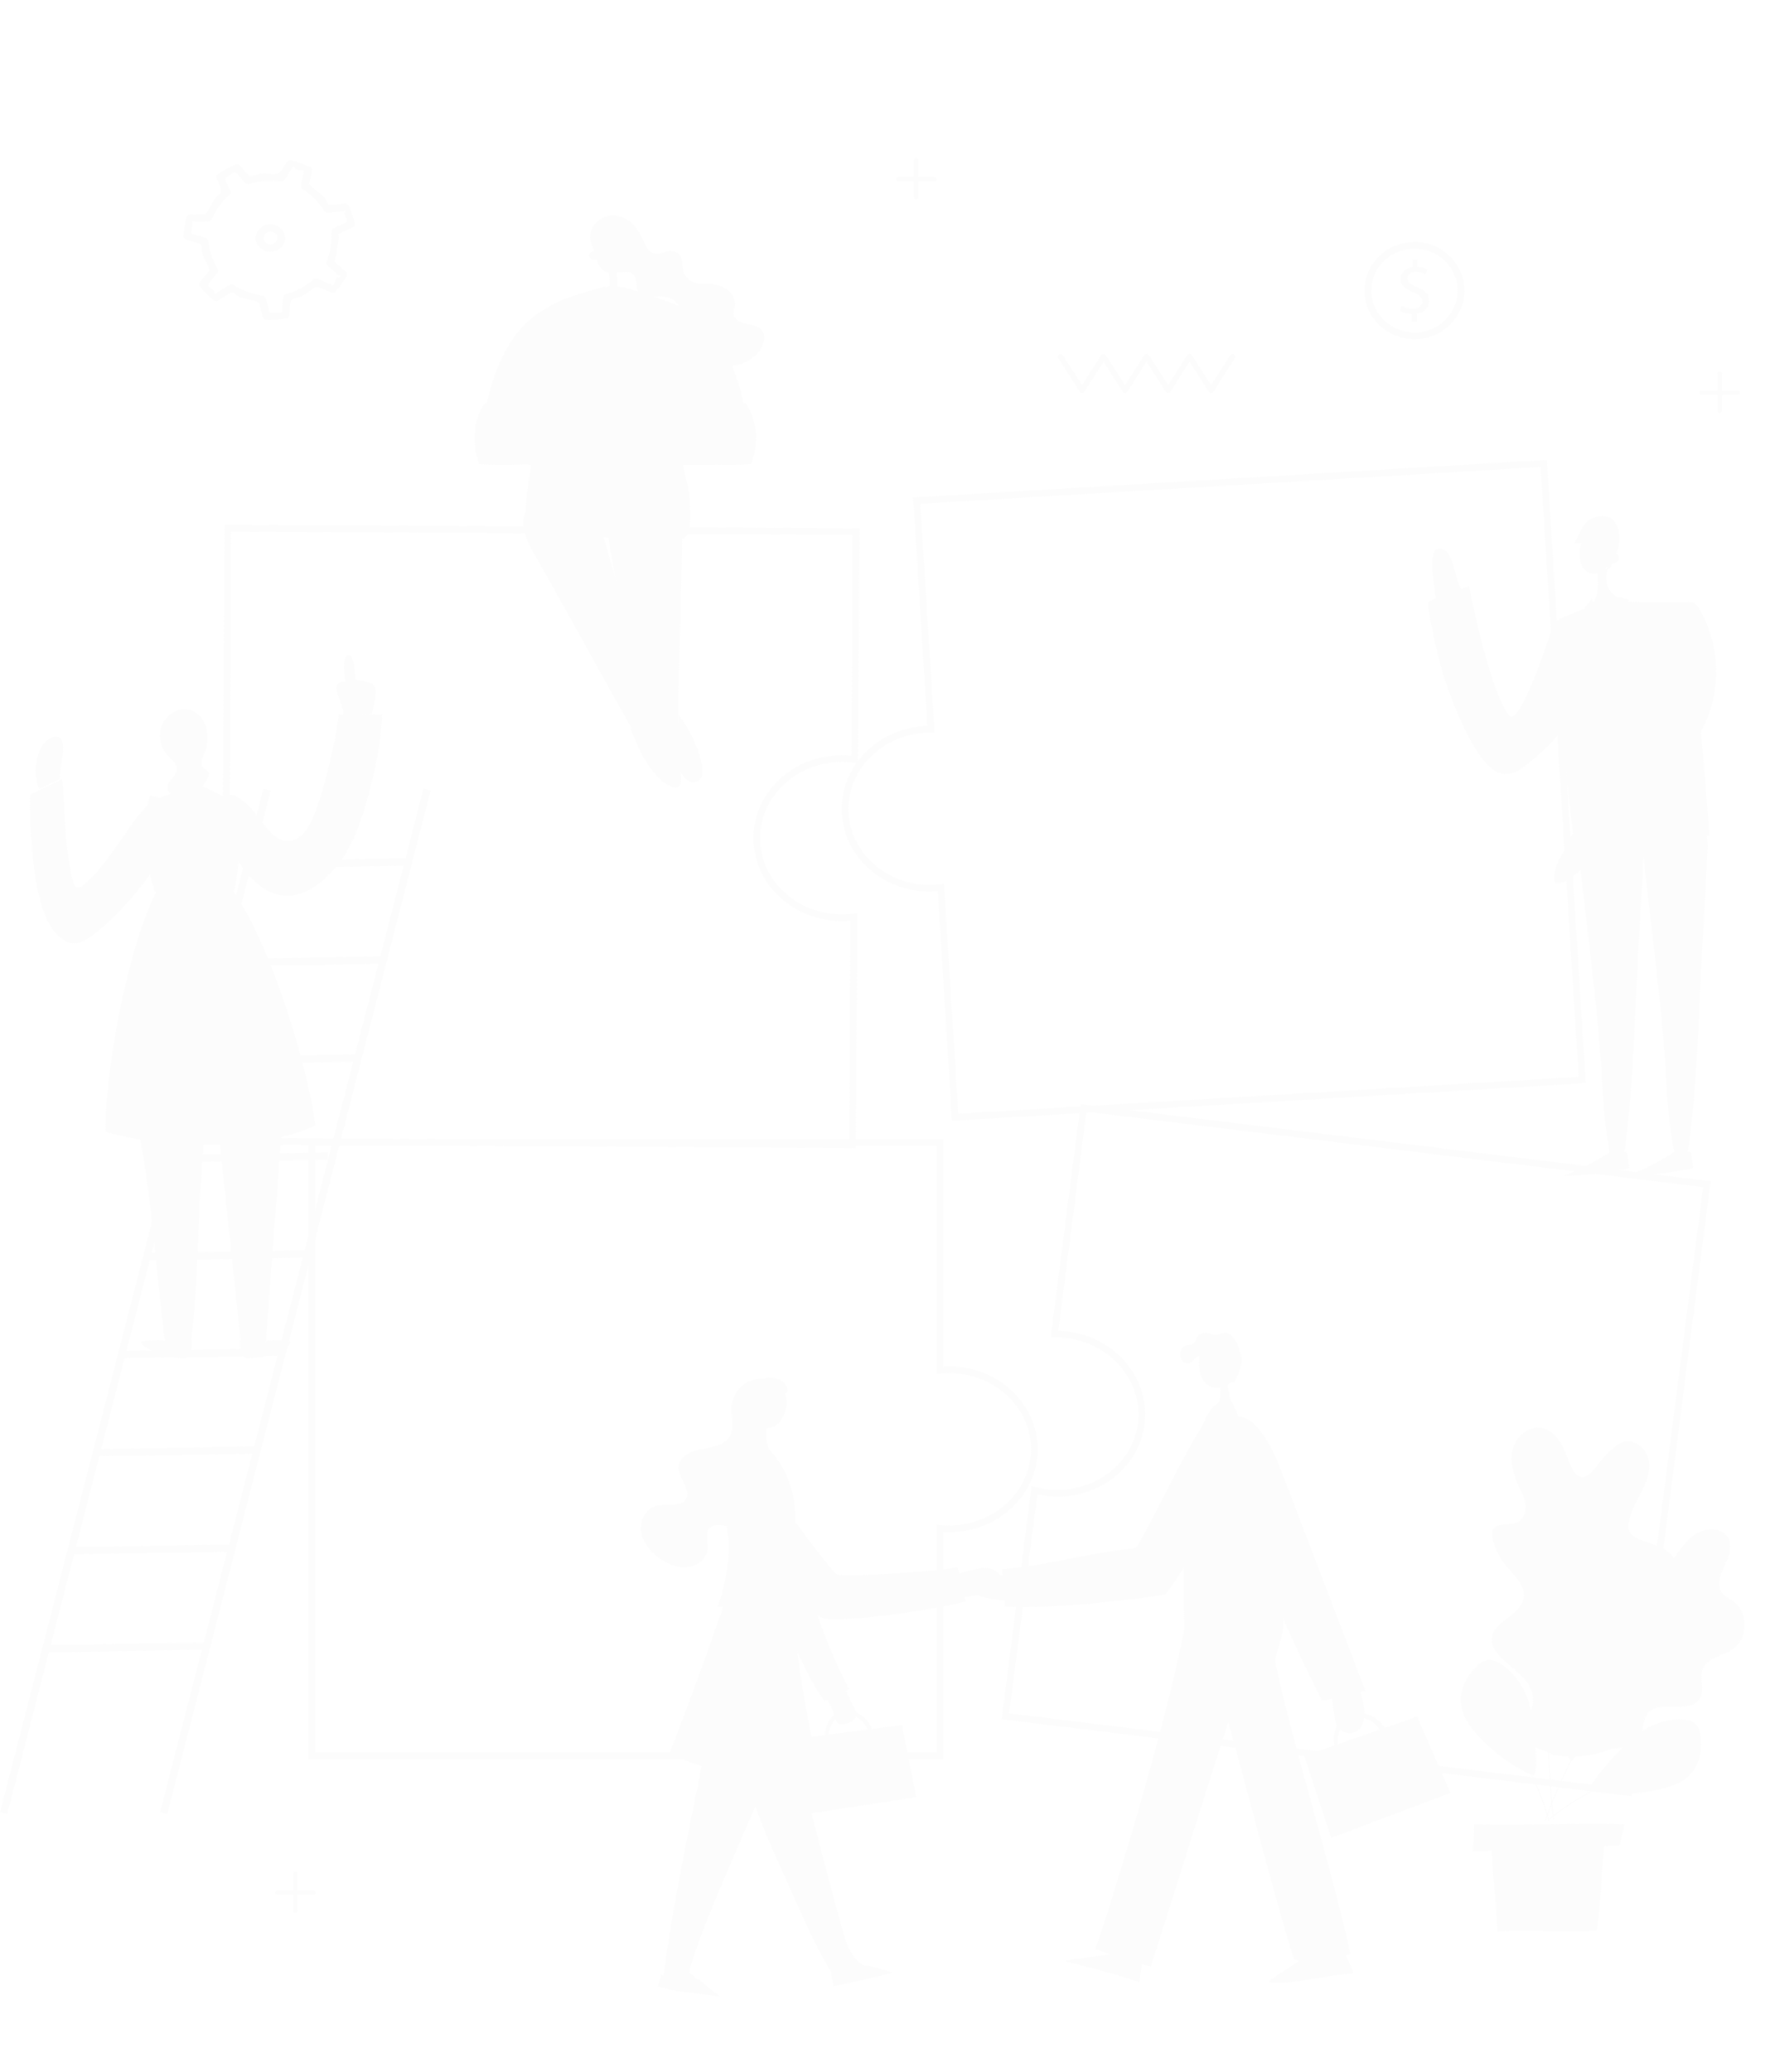<svg width="329" height="386" viewBox="0 0 329 386" fill="none" xmlns="http://www.w3.org/2000/svg">
<g id="Group" opacity="0.11">
<g id="Group_2">
<path id="Vector" d="M177.455 208.785L174.789 166.011C174.639 166.024 174.482 166.037 174.325 166.049C165.259 166.589 157.448 160.112 156.921 151.62C156.677 147.691 158.019 143.856 160.704 140.818C163.609 137.535 167.875 135.495 172.405 135.226C172.556 135.219 172.712 135.213 172.863 135.207L170.209 92.671L170.837 92.634L288.339 85.661L295.586 201.774L294.958 201.812L177.455 208.785ZM175.962 164.618L178.635 207.461L294.262 200.601L287.172 86.991L171.546 93.851L174.206 136.462H173.534C173.183 136.462 172.838 136.468 172.487 136.487C168.283 136.738 164.337 138.621 161.652 141.659C159.186 144.446 157.956 147.954 158.182 151.551C158.672 159.358 165.88 165.308 174.262 164.806C174.613 164.788 174.965 164.75 175.31 164.706L175.962 164.618Z" fill="#E5E5E5"/>
</g>
<g id="Group_3">
<g id="Group_4">
<path id="Vector_2" d="M272.498 109.919C271.594 108.57 271.274 106.385 270.754 104.86C270.302 103.548 269.737 102.155 268.119 102.224C267.943 102.23 267.479 102.362 267.309 102.827C266.594 104.823 267.002 106.768 267.291 108.865C267.441 109.957 267.598 111.049 267.749 112.135C269.286 111.476 270.816 110.823 272.353 110.164" fill="#E5E5E5"/>
</g>
</g>
<g id="Group_5">
<g id="Group_6">
<path id="Vector_3" d="M289.236 117.281C287.047 123.897 282.894 135.477 281.206 133.192C278.107 128.999 275.239 115.932 273.809 109.203C271.695 109.938 266.487 111.771 266.224 112.185C265.917 112.668 267.962 122.836 269.493 127.154C276.582 147.144 280.811 144.056 281.883 144.025C283.226 143.994 289.726 138.439 291.577 135.364C292.047 134.585 293.49 132.847 293.76 131.981C294.048 131.052 293.76 131.981 293.584 131.02C292.737 126.489 290.573 121.7 289.236 117.281Z" fill="#E5E5E5"/>
</g>
</g>
<g id="Group_7">
<g id="Group_8">
<g id="Group_9">
<g id="Group_10">
<path id="Vector_4" d="M54.614 349.038C54.614 351.329 54.614 353.614 54.614 355.905C54.614 356.451 55.486 356.451 55.486 355.905C55.486 353.614 55.486 351.329 55.486 349.038C55.486 348.492 54.614 348.492 54.614 349.038Z" fill="#E5E5E5"/>
</g>
</g>
</g>
<g id="Group_11">
<g id="Group_12">
<g id="Group_13">
<path id="Vector_5" d="M58.409 352.145C56.17 352.145 53.936 352.145 51.696 352.145C51.138 352.145 51.138 352.992 51.696 352.992C53.936 352.992 56.17 352.992 58.409 352.992C58.968 352.992 58.968 352.145 58.409 352.145Z" fill="#E5E5E5"/>
</g>
</g>
</g>
</g>
<g id="Group_14">
<g id="Group_15">
<g id="Group_16">
<g id="Group_17">
<path id="Vector_6" d="M170.353 29.844C170.353 32.135 170.353 34.42 170.353 36.711C170.353 37.257 171.226 37.257 171.226 36.711C171.226 34.42 171.226 32.135 171.226 29.844C171.219 29.298 170.353 29.298 170.353 29.844Z" fill="#E5E5E5"/>
</g>
</g>
</g>
<g id="Group_18">
<g id="Group_19">
<g id="Group_20">
<path id="Vector_7" d="M174.143 32.951C171.903 32.951 169.67 32.951 167.43 32.951C166.872 32.951 166.872 33.798 167.43 33.798C169.67 33.798 171.903 33.798 174.143 33.798C174.701 33.798 174.701 32.951 174.143 32.951Z" fill="#E5E5E5"/>
</g>
</g>
</g>
</g>
<g id="Group_21">
<g id="Group_22">
<g id="Group_23">
<g id="Group_24">
<path id="Vector_8" d="M320.116 69.618C320.116 71.909 320.116 74.194 320.116 76.484C320.116 77.031 320.988 77.031 320.988 76.484C320.988 74.194 320.988 71.909 320.988 69.618C320.988 69.072 320.116 69.072 320.116 69.618Z" fill="#E5E5E5"/>
</g>
</g>
</g>
<g id="Group_25">
<g id="Group_26">
<g id="Group_27">
<path id="Vector_9" d="M323.912 72.725C321.672 72.725 319.439 72.725 317.199 72.725C316.641 72.725 316.641 73.572 317.199 73.572C319.439 73.572 321.672 73.572 323.912 73.572C324.47 73.572 324.47 72.725 323.912 72.725Z" fill="#E5E5E5"/>
</g>
</g>
</g>
</g>
<g id="Group_28">
<g id="Group_29">
<g id="Group_30">
<path id="Vector_10" d="M197.237 66.687C198.573 68.771 199.91 70.855 201.246 72.945C201.459 73.277 201.936 73.277 202.149 72.945C203.486 70.861 204.822 68.777 206.158 66.687C205.857 66.687 205.556 66.687 205.255 66.687C206.591 68.771 207.927 70.855 209.264 72.945C209.477 73.277 209.954 73.277 210.167 72.945C211.504 70.861 212.84 68.777 214.176 66.687C213.875 66.687 213.574 66.687 213.273 66.687C214.609 68.771 215.945 70.855 217.282 72.945C217.495 73.277 217.972 73.277 218.185 72.945C219.522 70.861 220.858 68.777 222.194 66.687C221.893 66.687 221.592 66.687 221.291 66.687C222.627 68.771 223.963 70.855 225.3 72.945C225.513 73.277 225.99 73.277 226.203 72.945C227.539 70.861 228.876 68.777 230.212 66.687C230.57 66.128 229.666 65.614 229.309 66.172C227.972 68.256 226.636 70.346 225.3 72.43C225.601 72.43 225.902 72.43 226.203 72.43C224.867 70.346 223.531 68.262 222.194 66.172C221.981 65.84 221.504 65.84 221.291 66.172C219.954 68.256 218.618 70.346 217.282 72.43C217.583 72.43 217.884 72.43 218.185 72.43C216.849 70.346 215.513 68.262 214.176 66.172C213.963 65.84 213.486 65.84 213.273 66.172C211.936 68.256 210.6 70.346 209.264 72.43C209.565 72.43 209.866 72.43 210.167 72.43C208.831 70.346 207.495 68.262 206.158 66.172C205.945 65.84 205.468 65.84 205.255 66.172C203.918 68.256 202.582 70.346 201.246 72.43C201.547 72.43 201.848 72.43 202.149 72.43C200.813 70.346 199.477 68.262 198.14 66.172C197.783 65.614 196.879 66.128 197.237 66.687Z" fill="#E5E5E5"/>
</g>
</g>
</g>
<g id="Group_31">
<g id="Group_32">
<g id="Group_33">
<g id="Group_34">
<path id="Vector_11" d="M62.262 49.144C62.4 48.812 63.541 43.376 63.033 43.615C63.956 43.175 64.878 42.742 65.8 42.309C66.095 42.171 66.208 41.826 66.132 41.537C65.85 40.433 65.505 39.422 65.053 38.368C64.89 37.985 64.589 37.834 64.156 37.891C63.504 37.972 62.851 38.06 62.199 38.142C60.58 38.349 61.377 37.677 60.21 36.51C59.714 36.014 57.556 34.539 57.625 34.238C57.801 33.453 57.977 32.669 58.152 31.884C58.215 31.602 58.121 31.25 57.82 31.112C56.659 30.598 55.536 30.19 54.3 29.844C53.986 29.756 53.641 29.901 53.478 30.158C53.146 30.685 52.813 31.206 52.481 31.727C51.678 32.989 50.31 32.204 48.641 32.342C47.838 32.405 46.778 33.139 46.332 32.637C45.78 32.016 45.228 31.395 44.676 30.773C44.456 30.529 44.067 30.541 43.791 30.667C42.687 31.169 41.696 31.709 40.686 32.367C40.435 32.531 40.228 32.838 40.353 33.139C40.586 33.717 40.824 34.294 41.056 34.872C41.621 36.265 40.83 35.895 39.92 37.156C39.5 37.74 38.547 39.931 38.12 39.937C37.229 39.956 36.344 39.968 35.453 39.987C35.127 39.993 34.839 40.188 34.751 40.489C34.412 41.644 34.274 42.799 34.186 43.991C34.161 44.299 34.425 44.563 34.719 44.651C35.366 44.845 36.012 45.04 36.652 45.234C38.026 45.648 37.467 46.05 37.775 47.437C37.969 48.322 39.318 50.048 38.885 50.582C38.327 51.266 37.775 51.944 37.216 52.628C37.003 52.885 37.147 53.237 37.329 53.456C38.082 54.347 38.854 55.126 39.739 55.904C39.971 56.105 40.341 56.187 40.623 56.011C41.2 55.653 41.778 55.295 42.361 54.931C43.71 54.09 43.39 54.818 44.908 55.402C45.736 55.722 48.158 55.998 48.309 56.563C48.534 57.404 48.754 58.245 48.98 59.086C49.055 59.381 49.363 59.588 49.682 59.588C50.956 59.595 52.142 59.501 53.397 59.319C53.735 59.268 53.905 58.936 53.93 58.659C53.993 58.013 54.055 57.367 54.118 56.72C54.25 55.339 54.821 55.791 56.232 55.207C56.998 54.887 58.786 53.243 59.169 53.406C59.99 53.758 60.812 54.115 61.634 54.467C61.91 54.586 62.306 54.611 62.519 54.36C63.309 53.431 63.981 52.515 64.614 51.479C64.771 51.216 64.74 50.864 64.501 50.651C63.692 49.929 62.876 49.207 62.067 48.492C61.383 47.889 60.354 48.849 61.038 49.458C61.358 49.741 61.678 50.023 61.998 50.306C62.331 50.6 62.663 50.895 62.989 51.191C63.516 51.467 63.441 51.655 62.77 51.762C61.785 53.381 62.651 53.412 61.164 52.772C60.542 52.502 59.921 52.239 59.3 51.969C58.987 51.831 58.685 51.856 58.416 52.075C56.759 53.456 55.423 54.166 53.321 54.806C52.989 54.906 52.819 55.145 52.788 55.465C52.75 55.885 52.706 56.306 52.669 56.726C52.481 58.697 53.001 58.088 50.881 58.239C50.015 58.302 50.366 58.622 50.065 57.498C49.896 56.864 49.726 56.224 49.557 55.59C49.501 55.377 49.287 55.157 49.049 55.113C46.978 54.749 45.272 54.166 43.496 53.067C43.289 52.942 42.963 52.942 42.763 53.067C42.386 53.299 42.016 53.532 41.639 53.764C41.251 54.002 40.861 54.247 40.472 54.486C40.071 54.906 39.883 54.806 39.914 54.184C38.772 53.193 38.434 53.394 39.306 52.32C39.726 51.806 40.146 51.285 40.567 50.77C40.724 50.582 40.68 50.274 40.567 50.08C39.594 48.429 39.042 46.86 38.841 44.964C38.81 44.644 38.641 44.406 38.308 44.305C37.888 44.18 37.467 44.054 37.053 43.922C35.184 43.358 35.592 43.91 35.849 42.159C36.062 40.715 35.309 41.362 36.771 41.337C37.442 41.324 38.114 41.311 38.791 41.299C39.142 41.293 39.368 41.092 39.494 40.797C40.272 39.014 41.276 37.64 42.737 36.303C42.907 36.146 43.013 35.857 42.926 35.638C42.775 35.261 42.624 34.891 42.468 34.514C42.022 33.409 41.702 33.378 42.417 32.914C43.666 32.104 43.566 31.652 44.463 32.669C44.883 33.139 45.297 33.61 45.711 34.081C45.868 34.257 46.194 34.319 46.42 34.257C48.472 33.673 50.354 33.547 52.462 33.792C52.713 33.824 52.97 33.642 53.089 33.453C53.303 33.114 53.522 32.776 53.735 32.437C53.961 32.085 54.181 31.734 54.407 31.382C54.582 30.842 54.808 30.886 55.072 31.501C56.96 32.022 56.81 31.257 56.49 32.694C56.358 33.29 56.226 33.88 56.094 34.476C56.019 34.797 56.145 35.06 56.427 35.248C58.171 36.384 59.401 37.64 60.492 39.328C60.681 39.617 60.982 39.686 61.314 39.642C61.735 39.585 62.161 39.535 62.581 39.479C63.021 39.422 63.46 39.366 63.899 39.309C64.483 39.115 64.545 39.265 64.087 39.78C64.658 41.104 65.185 41.086 63.905 41.694C63.316 41.977 62.72 42.253 62.13 42.535C61.916 42.636 61.753 42.899 61.772 43.125C61.885 45.121 61.615 46.948 60.856 48.806C60.517 49.603 61.929 49.954 62.262 49.144Z" fill="#E5E5E5"/>
</g>
</g>
</g>
<g id="Group_35">
<g id="Group_36">
<g id="Group_37">
<path id="Vector_12" d="M50.109 45.529C48.528 45.065 49.061 42.862 50.711 43.169C52.361 43.477 51.74 45.824 50.109 45.529C49.193 45.366 48.798 46.678 49.72 46.847C51.245 47.117 52.612 46.389 53.07 44.989C53.528 43.602 52.468 42.253 51.094 41.857C49.62 41.437 48.17 42.41 47.744 43.703C47.286 45.09 48.334 46.446 49.714 46.853C50.624 47.111 51.006 45.793 50.109 45.529Z" fill="#E5E5E5"/>
</g>
</g>
</g>
</g>
<g id="Group_38">
<g id="Group_39">
<g id="Group_40">
<g id="Group_41">
<path id="Vector_13" d="M271.707 54.128C271.682 57.373 269.574 60.379 266.412 61.471C263.206 62.582 259.611 61.616 257.434 59.08C255.282 56.569 255.044 52.873 256.776 50.092C258.507 47.312 261.951 45.818 265.233 46.464C268.953 47.199 271.676 50.412 271.707 54.128C271.714 54.944 273.012 54.944 273.006 54.128C272.981 50.331 270.522 46.922 266.87 45.605C263.231 44.293 258.946 45.41 256.481 48.328C253.99 51.272 253.614 55.528 255.653 58.81C257.685 62.086 261.675 63.762 265.515 63.028C269.831 62.206 272.975 58.39 273.006 54.128C273.006 53.312 271.707 53.312 271.707 54.128Z" fill="#E5E5E5"/>
</g>
</g>
</g>
<g id="Group_42">
<g id="Group_43">
<g id="Group_44">
<path id="Vector_14" d="M263.162 59.934V58.502C262.315 58.49 261.443 58.233 260.935 57.881L261.286 56.933C261.813 57.272 262.566 57.542 263.382 57.542C264.417 57.542 265.114 56.965 265.114 56.155C265.114 55.377 264.543 54.894 263.47 54.473C261.983 53.908 261.067 53.255 261.067 52.025C261.067 50.852 261.926 49.96 263.269 49.747V48.316H264.172V49.691C265.045 49.722 265.641 49.948 266.067 50.186L265.703 51.121C265.396 50.952 264.8 50.638 263.871 50.638C262.748 50.638 262.328 51.291 262.328 51.856C262.328 52.59 262.867 52.961 264.135 53.469C265.634 54.065 266.393 54.8 266.393 56.055C266.393 57.172 265.59 58.22 264.091 58.459V59.927H263.162V59.934Z" fill="#E5E5E5"/>
</g>
</g>
</g>
</g>
<g id="Group_45">
<path id="Vector_15" d="M175.837 327.705H57.481V212.243H175.831V254.578C176.207 254.553 176.583 254.54 176.954 254.54C186.038 254.54 193.429 261.463 193.429 269.98C193.429 278.497 186.038 285.42 176.954 285.42C176.583 285.42 176.207 285.408 175.831 285.383V327.705H175.837ZM58.736 326.449H174.576V284.002L175.266 284.071C175.837 284.127 176.408 284.159 176.954 284.159C185.348 284.159 192.174 277.794 192.174 269.974C192.174 262.154 185.348 255.789 176.954 255.789C176.408 255.789 175.837 255.821 175.266 255.877L174.576 255.946V213.486H58.736V326.449Z" fill="#E5E5E5"/>
</g>
<g id="Group_46">
<g id="Group_47">
<path id="Vector_16" d="M304.143 334.615L186.709 320.267L192.293 276.809L192.983 276.991C193.705 277.179 194.445 277.324 195.185 277.412C203.517 278.428 211.102 272.943 212.1 265.179C212.558 261.608 211.56 258.024 209.276 255.093C206.792 251.898 202.977 249.777 198.805 249.262C198.065 249.174 197.312 249.13 196.566 249.143L195.844 249.155L201.428 205.691L318.861 220.039L304.143 334.615ZM188.115 319.175L303.058 333.222L317.456 221.143L202.513 207.097L197.275 247.9C197.839 247.912 198.404 247.956 198.962 248.025C203.467 248.578 207.589 250.875 210.274 254.327C212.758 257.522 213.85 261.438 213.348 265.342C212.351 273.112 205.318 278.792 197.18 278.792C196.471 278.792 195.756 278.748 195.041 278.661C194.483 278.592 193.918 278.497 193.366 278.372L188.115 319.175Z" fill="#E5E5E5"/>
</g>
</g>
<g id="Group_48">
<g id="Group_49">
<path id="Vector_17" d="M159.531 213.875L41.181 213.229L41.846 97.768L160.196 98.414L159.945 142.217L159.236 142.117C158.496 142.01 157.743 141.954 156.997 141.954C156.965 141.954 156.934 141.954 156.902 141.954C148.552 141.954 141.732 148.262 141.688 156.057C141.67 159.835 143.225 163.4 146.074 166.093C148.935 168.798 152.755 170.298 156.827 170.323C157.574 170.33 158.327 170.279 159.067 170.185L159.782 170.091L159.531 213.875ZM42.443 211.98L158.283 212.614L158.521 171.497C157.956 171.547 157.379 171.572 156.821 171.572C152.429 171.547 148.307 169.928 145.214 167.003C142.109 164.066 140.415 160.174 140.434 156.044C140.484 147.534 147.899 140.63 156.997 140.699C157.561 140.699 158.132 140.73 158.697 140.793L158.935 99.67L43.095 99.036L42.443 211.98Z" fill="#E5E5E5"/>
</g>
</g>
<g id="Group_50">
<g id="Group_51">
<g id="Group_52">
<path id="Vector_18" d="M289.08 326.562C287.229 325.979 285.441 325.207 283.753 324.271C283.032 323.87 282.26 323.349 282.116 322.545C281.852 321.02 283.891 320.242 284.939 319.081C286.457 317.399 285.754 314.675 284.305 312.936C282.856 311.198 280.817 310.005 279.336 308.285C278.627 307.457 278.031 306.453 278.063 305.379C278.144 302.103 283.339 301.005 283.985 297.785C284.481 295.299 282.047 293.329 280.453 291.333C279.336 289.927 278.558 288.264 278.207 286.519C278.1 286.004 278.038 285.439 278.276 284.968C278.997 283.5 281.363 284.278 282.868 283.562C283.991 283.029 284.481 281.661 284.362 280.449C284.249 279.232 283.665 278.115 283.157 277.004C282.153 274.801 281.4 272.34 281.971 269.999C282.548 267.658 284.87 265.587 287.304 266.001C288.942 266.284 290.215 267.57 291.024 268.982C291.834 270.395 292.285 271.976 292.994 273.439C293.358 274.179 293.885 274.958 294.707 275.114C295.905 275.34 296.828 274.167 297.537 273.2C298.384 272.039 299.356 270.959 300.429 269.999C301.157 269.346 301.972 268.725 302.938 268.549C305.015 268.16 306.972 270.049 307.33 272.077C307.688 274.11 306.872 276.15 305.931 277.995C304.99 279.841 303.886 281.667 303.597 283.707C303.516 284.265 303.509 284.868 303.773 285.37C304.036 285.872 304.532 286.211 305.034 286.481C306.446 287.228 308.058 287.542 309.507 288.207C310.963 288.872 312.337 290.077 312.462 291.64C312.657 294.025 310.072 295.576 308.108 297.013C306.232 298.381 304.645 300.145 303.603 302.185C303.409 302.561 303.233 302.975 303.34 303.383C303.484 303.948 304.099 304.25 304.657 304.45C305.881 304.89 307.167 305.172 308.321 305.762C309.476 306.352 310.511 307.344 310.724 308.599C311.107 310.896 308.729 312.647 306.665 313.809C304.425 315.07 302.179 316.332 299.921 317.568C298.522 318.334 296.884 319.721 297.574 321.133C298.026 322.062 299.231 322.307 300.197 322.715C301.169 323.123 302.11 324.253 301.483 325.081C301.288 325.338 300.981 325.489 300.68 325.621C297.041 327.234 292.863 327.648 288.967 326.801" fill="#E5E5E5"/>
</g>
</g>
<g id="Group_53">
<g id="Group_54">
<g id="Group_55">
<path id="Vector_19" d="M292.994 327.943C295.291 324.045 303.66 327.422 305.699 323.392C306.364 322.074 306.107 320.38 307.004 319.2C309.156 316.375 315.11 319.363 316.847 316.281C317.757 314.675 316.622 312.572 317.299 310.858C318.134 308.768 320.988 308.461 322.883 307.193C325.876 305.191 325.838 300.145 322.808 298.186C322.256 297.829 321.634 297.565 321.17 297.101C319.846 295.77 320.436 293.573 321.239 291.891C322.036 290.209 322.964 288.257 322.099 286.613C321.057 284.648 318.027 284.592 316.132 285.797C314.238 287.008 313.089 289.029 311.678 290.755C311.076 291.489 310.291 292.236 309.325 292.218C307.951 292.186 307.167 290.692 305.975 290.021C304.036 288.922 301.458 290.372 300.473 292.337C299.494 294.308 299.582 296.592 299.4 298.77C299.212 300.948 298.578 303.333 296.708 304.538C295.008 305.636 292.474 305.636 291.426 307.344C290.435 308.957 291.451 310.984 292.348 312.647C293.245 314.311 293.96 316.57 292.587 317.894C292.204 318.265 291.696 318.503 291.294 318.848C290.046 319.922 289.983 321.874 290.698 323.336C291.401 324.817 291.721 326.901 292.994 327.943Z" fill="#E5E5E5"/>
</g>
</g>
<g id="Group_56">
<g id="Group_57">
<g id="Group_58">
<path id="Vector_20" d="M293.07 327.987C294.017 326.418 295.975 326.073 297.687 325.922C299.494 325.759 301.37 325.834 303.139 325.357C303.854 325.163 304.551 324.855 305.097 324.347C305.824 323.663 306.088 322.734 306.257 321.792C306.471 320.612 306.653 319.351 307.751 318.629C308.541 318.108 309.539 317.989 310.473 317.945C312.186 317.869 314.2 318.221 315.787 317.418C316.609 317.003 317.124 316.231 317.262 315.346C317.462 314.072 317.004 312.792 317.218 311.518C317.626 309.089 320.555 308.605 322.412 307.595C324.132 306.653 325.098 304.946 325.192 303.038C325.286 301.193 324.539 299.26 322.952 298.18C322.375 297.785 321.691 297.521 321.202 297.007C320.731 296.511 320.518 295.852 320.493 295.186C320.442 293.824 321.045 292.563 321.603 291.352C322.13 290.209 322.676 288.935 322.519 287.655C322.4 286.663 321.804 285.797 320.894 285.339C319 284.391 316.716 285.1 315.21 286.399C314.231 287.24 313.466 288.282 312.701 289.305C311.954 290.31 311.057 291.86 309.695 292.111C308.359 292.362 307.468 291.044 306.565 290.328C305.781 289.701 304.839 289.444 303.836 289.638C302.757 289.845 301.772 290.498 301.075 291.314C300.253 292.274 299.864 293.511 299.67 294.728C299.237 297.352 299.626 300.17 298.34 302.611C297.725 303.779 296.759 304.57 295.523 305.053C294.525 305.442 293.446 305.674 292.518 306.227C291.602 306.773 291.006 307.645 290.955 308.706C290.893 310.03 291.551 311.317 292.16 312.459C292.75 313.57 293.327 314.788 293.289 316.068C293.27 316.715 293.057 317.342 292.593 317.813C292.116 318.296 291.457 318.554 290.999 319.062C290.284 319.859 290.077 320.97 290.215 321.993C290.29 322.527 290.466 323.016 290.692 323.506C290.949 324.071 291.144 324.661 291.357 325.251C291.715 326.248 292.122 327.297 292.963 328.012C293.045 328.081 293.17 327.962 293.082 327.893C292.135 327.083 291.752 325.859 291.351 324.736C290.955 323.631 290.341 322.589 290.341 321.391C290.341 320.782 290.472 320.167 290.786 319.639C291.156 319.018 291.74 318.692 292.311 318.277C293.17 317.643 293.521 316.702 293.446 315.666C293.365 314.549 292.9 313.495 292.373 312.509C291.727 311.304 290.981 309.917 291.144 308.518C291.439 305.9 294.682 305.831 296.533 304.789C298.566 303.641 299.256 301.249 299.482 299.115C299.758 296.473 299.419 293.266 301.452 291.188C302.267 290.354 303.44 289.713 304.651 289.757C305.931 289.808 306.703 290.711 307.587 291.483C308.309 292.111 309.175 292.557 310.141 292.18C311.251 291.741 311.979 290.592 312.657 289.688C314.125 287.724 315.737 285.42 318.429 285.138C319.489 285.025 320.662 285.219 321.471 285.941C322.551 286.908 322.519 288.395 322.124 289.663C321.471 291.76 319.558 294.163 320.624 296.442C321.145 297.553 322.35 297.866 323.234 298.613C324.019 299.266 324.552 300.164 324.822 301.13C325.361 303.032 324.935 305.285 323.448 306.691C321.904 308.147 319.508 308.285 317.989 309.767C317.23 310.507 316.979 311.48 317.011 312.503C317.048 313.765 317.456 315.189 316.747 316.351C315.762 317.964 313.447 317.788 311.791 317.782C310.178 317.775 308.171 317.731 307.042 319.062C306.289 319.953 306.245 321.139 306.019 322.219C305.812 323.192 305.379 324.058 304.513 324.617C303.07 325.552 301.125 325.564 299.463 325.658C297.806 325.753 295.981 325.771 294.469 326.531C293.829 326.851 293.308 327.322 292.938 327.924C292.863 327.993 293.013 328.081 293.07 327.987Z" fill="#E5E5E5"/>
</g>
</g>
</g>
</g>
<g id="Group_59">
<g id="Group_60">
<path id="Vector_21" d="M296.238 333.535C300.504 334.521 305.962 334.257 310.191 333.115C311.872 332.657 313.554 332.01 314.802 330.824C316.747 328.979 317.343 326.098 316.992 323.468C316.86 322.483 316.559 321.434 315.725 320.857C315.235 320.518 314.627 320.399 314.031 320.336C311.057 320.041 308.077 321.127 305.605 322.771C303.139 324.422 296.451 331.671 296.238 333.535Z" fill="#E5E5E5"/>
</g>
</g>
<g id="Group_61">
<g id="Group_62">
<g id="Group_63">
<path id="Vector_22" d="M302.656 330.78C302.938 329.424 303.635 328.207 304.67 327.253C304.752 327.177 304.632 327.058 304.551 327.133C303.497 328.1 302.782 329.349 302.493 330.73C302.468 330.837 302.637 330.88 302.656 330.78Z" fill="#E5E5E5"/>
</g>
</g>
</g>
<g id="Group_64">
<g id="Group_65">
<g id="Group_66">
<path id="Vector_23" d="M289.632 338.864C288.86 331.219 288.465 323.537 288.446 315.861C288.421 308.097 288.778 300.327 289.569 292.601C290.008 288.307 290.585 284.027 291.326 279.772C291.344 279.665 291.181 279.621 291.162 279.728C289.858 287.278 289.042 294.904 288.622 302.549C288.189 310.357 288.17 318.19 288.527 325.997C288.722 330.291 289.036 334.584 289.469 338.858C289.475 338.971 289.644 338.971 289.632 338.864Z" fill="#E5E5E5"/>
</g>
</g>
</g>
<g id="Group_67">
<g id="Group_68">
<g id="Group_69">
<path id="Vector_24" d="M288.113 339.184C290.146 333.441 292.762 327.905 295.843 322.627C298.955 317.292 302.537 312.214 306.558 307.494C308.761 304.909 311.101 302.429 313.579 300.082C313.66 300.007 313.535 299.887 313.46 299.963C308.999 304.187 304.977 308.85 301.395 313.802C297.744 318.842 294.538 324.19 291.853 329.776C290.385 332.826 289.073 335.952 287.95 339.14C287.913 339.241 288.076 339.285 288.113 339.184Z" fill="#E5E5E5"/>
</g>
</g>
</g>
<g id="Group_70">
<g id="Group_71">
<g id="Group_72">
<path id="Vector_25" d="M300.454 315.252C300.441 313.357 300.523 311.461 300.711 309.572C300.812 308.593 300.937 307.62 301.088 306.653C301.163 306.189 301.238 305.731 301.326 305.273C301.364 305.059 301.408 304.84 301.452 304.626C301.477 304.494 301.508 304.356 301.533 304.225C301.539 304.199 301.677 303.773 301.703 303.842C301.74 303.942 301.903 303.898 301.866 303.798C301.809 303.641 301.671 303.647 301.546 303.754C301.288 303.967 301.295 304.532 301.238 304.833C301.019 305.951 300.843 307.068 300.699 308.191C300.398 310.539 300.266 312.899 300.278 315.265C300.285 315.359 300.454 315.359 300.454 315.252Z" fill="#E5E5E5"/>
</g>
</g>
</g>
<g id="Group_73">
<g id="Group_74">
<g id="Group_75">
<path id="Vector_26" d="M306.232 307.959C309.501 307.557 312.594 306.289 315.179 304.306C315.267 304.237 315.141 304.124 315.059 304.187C312.512 306.145 309.451 307.394 306.232 307.789C306.126 307.808 306.126 307.971 306.232 307.959Z" fill="#E5E5E5"/>
</g>
</g>
</g>
<g id="Group_76">
<g id="Group_77">
<g id="Group_78">
<path id="Vector_27" d="M288.929 338.877C291.125 337.082 293.528 335.525 296.012 334.132C298.641 332.657 301.395 331.351 304.262 330.372C305.686 329.883 307.142 329.481 308.635 329.23C308.742 329.211 308.698 329.048 308.591 329.067C305.818 329.537 303.139 330.51 300.586 331.646C297.763 332.902 295.052 334.389 292.48 336.084C291.213 336.918 289.983 337.803 288.816 338.757C288.722 338.826 288.847 338.946 288.929 338.877Z" fill="#E5E5E5"/>
</g>
</g>
</g>
<g id="Group_79">
<g id="Group_80">
<g id="Group_81">
<path id="Vector_28" d="M300.554 331.784C301.834 332.173 303.145 332.393 304.482 332.456C304.595 332.462 304.595 332.293 304.482 332.286C303.158 332.23 301.866 332.01 300.598 331.621C300.498 331.59 300.448 331.753 300.554 331.784Z" fill="#E5E5E5"/>
</g>
</g>
</g>
<g id="Group_82">
<g id="Group_83">
<g id="Group_84">
<path id="Vector_29" d="M285.892 330.692C281.839 329.06 277.561 325.74 274.819 322.401C273.727 321.07 272.755 319.589 272.447 317.913C271.971 315.308 273.219 312.628 275.076 310.695C275.773 309.974 276.651 309.289 277.667 309.296C278.27 309.302 278.834 309.547 279.355 309.842C281.946 311.298 283.715 313.877 284.732 316.62C285.748 319.363 286.833 329.06 285.892 330.692Z" fill="#E5E5E5"/>
</g>
</g>
<g id="Group_85">
<g id="Group_86">
<g id="Group_87">
<path id="Vector_30" d="M285.911 330.611C281.89 328.972 278.245 326.186 275.415 322.972C274.016 321.378 272.661 319.526 272.454 317.367C272.259 315.321 273.088 313.3 274.33 311.681C274.989 310.827 275.817 309.867 276.883 309.509C278.006 309.126 279.085 309.723 279.989 310.338C281.658 311.461 282.931 313.074 283.841 314.825C285.127 317.292 285.503 320.06 285.817 322.778C285.999 324.353 286.137 325.941 286.156 327.529C286.162 328.15 286.156 328.772 286.099 329.393C286.062 329.807 286.018 330.278 285.811 330.648C285.761 330.742 285.905 330.83 285.961 330.73C286.388 329.964 286.332 328.878 286.338 328.043C286.35 326.525 286.231 325.012 286.074 323.499C285.786 320.706 285.46 317.788 284.23 315.221C283.364 313.413 282.141 311.731 280.516 310.501C279.744 309.917 278.809 309.29 277.812 309.214C276.789 309.139 275.898 309.76 275.208 310.432C273.721 311.882 272.592 313.809 272.322 315.861C272.04 317.964 272.849 319.897 274.085 321.585C275.553 323.6 277.41 325.37 279.38 326.914C281.356 328.464 283.521 329.813 285.867 330.767C285.968 330.811 286.012 330.648 285.911 330.611Z" fill="#E5E5E5"/>
</g>
</g>
</g>
</g>
<g id="Group_88">
<g id="Group_89">
<g id="Group_90">
<path id="Vector_31" d="M282.486 324.868C283.082 323.568 283.251 322.15 282.975 320.75C282.956 320.644 282.787 320.688 282.812 320.794C283.082 322.144 282.919 323.525 282.341 324.78C282.298 324.88 282.442 324.962 282.486 324.868Z" fill="#E5E5E5"/>
</g>
</g>
</g>
<g id="Group_91">
<g id="Group_92">
<g id="Group_93">
<path id="Vector_32" d="M288.791 339.153C288.088 336.46 287.078 333.843 285.905 331.307C284.638 328.571 283.163 325.903 281.4 323.437C280.535 322.232 279.594 321.07 278.54 320.016C278.464 319.941 278.339 320.06 278.42 320.135C280.409 322.112 282.003 324.453 283.402 326.857C284.914 329.449 286.206 332.173 287.266 334.973C287.787 336.36 288.251 337.766 288.628 339.197C288.653 339.303 288.822 339.259 288.791 339.153Z" fill="#E5E5E5"/>
</g>
</g>
</g>
<g id="Group_94">
<g id="Group_95">
<g id="Group_96">
<path id="Vector_33" d="M283.49 326.65C282.235 326.242 281.049 325.684 279.945 324.974C279.851 324.918 279.769 325.062 279.857 325.119C280.974 325.834 282.178 326.399 283.446 326.813C283.546 326.845 283.596 326.681 283.49 326.65Z" fill="#E5E5E5"/>
</g>
</g>
</g>
<g id="Group_97">
<g id="Group_98">
<path id="Vector_34" d="M299.381 342.034C298.321 347.425 298.66 353.909 297.618 359.664C291.978 359.997 284.757 359.482 279.117 359.809C278.91 353.582 278.025 348.046 277.893 341.619C284.97 342.85 292.348 339.379 299.325 341.055" fill="#E5E5E5"/>
</g>
</g>
<g id="Group_99">
<g id="Group_100">
<path id="Vector_35" d="M302.832 339.837C302.512 340.873 302.223 342.724 301.903 343.76C292.762 344.143 283.621 344.525 274.474 344.902C274.738 343.226 274.832 341.525 274.763 339.831C283.998 340.195 293.597 339.479 302.832 339.837Z" fill="#E5E5E5"/>
</g>
</g>
</g>
<g id="Group_101">
<g id="Group_102">
<path id="Vector_36" d="M154.079 316.162C154.525 317.148 154.976 318.133 155.422 319.118C155.71 319.759 156.055 320.449 156.702 320.75C157.241 320.995 157.887 320.907 158.452 320.725C158.747 320.631 159.042 320.499 159.249 320.28C159.569 319.928 159.619 319.407 159.506 318.949C159.393 318.491 159.148 318.077 158.941 317.656C158.339 316.451 157.988 315.095 157.084 314.078C156.168 314.606 155.246 315.133 154.33 315.666" fill="#E5E5E5"/>
</g>
</g>
<g id="Group_103">
<g id="Group_104">
<path id="Vector_37" d="M145.622 276.269C148.508 288.791 152.166 303.245 158.27 314.612C156.815 315.472 155.284 316.42 153.646 316.878C149.907 311.65 147.027 303.817 144.273 298.036C141.519 292.255 139.787 285.872 140.358 279.521C140.484 278.127 140.823 276.577 142.021 275.805C143.219 275.033 145.34 275.949 144.988 277.305" fill="#E5E5E5"/>
</g>
</g>
<g id="Group_105">
<g id="Group_106">
<path id="Vector_38" d="M187.901 298.23C185.153 297.91 182.462 297.71 180.304 296.216C179.921 295.952 179.582 294.866 179.451 294.458C179.206 293.724 179.927 292.958 180.774 292.726C181.621 292.494 182.537 292.651 183.403 292.808C185.354 293.165 187.312 293.517 189.263 293.875C189.263 295.35 188.736 296.818 187.77 298.036" fill="#E5E5E5"/>
</g>
</g>
<g id="Group_107">
<g id="Group_108">
<path id="Vector_39" d="M176.496 294.107C178.177 293.278 179.978 292.676 181.822 292.312C182.914 292.098 184.087 291.973 185.116 292.387C186.151 292.801 186.96 293.912 186.665 294.96C186.314 296.203 184.777 296.649 183.472 296.887C181.025 297.339 178.585 297.785 176.138 298.237C176.125 297.019 176.113 295.802 176.1 294.578" fill="#E5E5E5"/>
</g>
</g>
<g id="Group_109">
<g id="Group_110">
<g id="Group_111">
<path id="Vector_40" d="M270.371 334L248.13 342.379L243.117 327.108L264.141 319.759L270.371 334Z" fill="#E5E5E5"/>
</g>
</g>
<g id="Group_112">
<g id="Group_113">
<g id="Group_114">
<path id="Vector_41" d="M249.705 326.117C249.41 325.05 249.291 323.945 249.573 322.865C249.849 321.811 250.514 320.637 251.556 320.148C252.578 319.671 253.908 319.847 254.912 320.273C255.383 320.474 255.828 320.744 256.217 321.077C256.412 321.24 256.587 321.416 256.757 321.61C256.857 321.723 256.945 321.842 257.033 321.968C257.083 322.037 257.183 322.326 257.234 322.156C257.384 322.043 257.528 321.937 257.679 321.824C257.666 321.824 257.648 321.824 257.635 321.824C257.767 321.899 257.899 321.968 258.03 322.043C258.018 322.031 258.012 322.018 257.999 322.006C257.974 322.181 257.955 322.357 257.93 322.533C257.936 322.527 257.943 322.52 257.955 322.514C258.325 322.162 257.855 321.604 257.415 321.836C257.409 321.842 257.397 321.849 257.384 321.849C257.221 321.937 257.114 322.169 257.177 322.345C257.24 322.533 257.346 322.665 257.554 322.709C257.811 322.765 258.037 322.633 258.124 322.395C258.313 321.855 257.591 321.152 257.24 320.794C256.776 320.317 256.211 319.922 255.602 319.633C254.373 319.049 252.823 318.805 251.512 319.269C248.858 320.211 247.873 324.071 249.222 326.324C249.366 326.575 249.78 326.405 249.705 326.117Z" fill="#E5E5E5"/>
</g>
</g>
</g>
</g>
<g id="Group_115">
<g id="Group_116">
<g id="Group_117">
<path id="Vector_42" d="M170.786 334.797L149.957 337.979L148.558 323.863L168.139 321.353L170.786 334.797Z" fill="#E5E5E5"/>
</g>
</g>
<g id="Group_118">
<g id="Group_119">
<g id="Group_120">
<path id="Vector_43" d="M154.437 324.227C154.387 323.236 154.493 322.238 154.964 321.34C155.415 320.48 156.225 319.583 157.235 319.376C158.22 319.175 159.305 319.577 160.089 320.135C160.792 320.637 161.564 321.51 161.689 322.382C161.702 322.282 161.714 322.175 161.733 322.075C161.721 322.093 161.708 322.119 161.702 322.137C161.852 322.075 162.009 322.018 162.16 321.955C162.147 321.955 162.135 321.949 162.122 321.949C162.216 322.043 162.31 322.131 162.405 322.225C162.398 322.213 162.392 322.2 162.386 322.188C162.323 322.332 162.267 322.476 162.204 322.627C162.21 322.621 162.223 322.614 162.229 322.614C162.599 322.388 162.367 321.792 161.928 321.918C161.921 321.918 161.909 321.924 161.903 321.924C161.752 321.968 161.589 322.131 161.614 322.294C161.633 322.464 161.683 322.614 161.852 322.69C162.053 322.778 162.285 322.746 162.411 322.545C162.681 322.106 162.216 321.397 161.978 321.014C161.658 320.506 161.244 320.054 160.767 319.683C159.826 318.955 158.571 318.478 157.354 318.616C154.857 318.899 153.232 322.087 153.966 324.29C154.048 324.522 154.449 324.497 154.437 324.227Z" fill="#E5E5E5"/>
</g>
</g>
</g>
</g>
<g id="Group_121">
<g id="Group_122">
<path id="Vector_44" d="M248.174 315.535C248.375 316.953 248.576 318.372 248.776 319.79C248.864 320.393 248.952 321.008 249.247 321.541C249.68 322.326 250.564 322.853 251.474 322.872C252.384 322.891 253.294 322.407 253.764 321.648C254.009 321.252 254.141 320.794 254.216 320.342C254.542 318.428 254.003 316.482 253.457 314.612C251.744 314.92 250.031 315.227 248.312 315.528" fill="#E5E5E5"/>
</g>
</g>
<g id="Group_123">
<g id="Group_124">
<path id="Vector_45" d="M226.304 262.21C220.82 270.169 217.025 279.106 212.3 287.517C212.131 287.818 211.949 288.132 211.648 288.314C211.384 288.471 211.064 288.502 210.757 288.527C202.683 289.243 194.821 291.803 186.734 292.312C186.954 294.264 187.33 297.295 187.268 299.26C196.672 300.013 216.767 297.214 217.106 297.063C217.564 296.856 220.99 291.672 222.276 289.594C223.123 288.232 224.434 286.883 225.325 285.552C226.711 283.481 227.107 280.537 228.989 278.874C229.591 278.347 230.25 277.769 230.382 276.991C230.457 276.552 230.35 276.1 230.237 275.667C229.547 272.899 228.857 270.131 228.167 267.369C227.715 265.555 227.251 263.723 226.36 262.078" fill="#E5E5E5"/>
</g>
</g>
<g id="Group_125">
<g id="Group_126">
<path id="Vector_46" d="M147.893 320.411C141.262 299.454 153.765 348.103 157.091 359.645C157.593 361.396 158.145 363.192 159.286 364.635C160.428 366.079 162.317 367.108 164.142 366.719C161.344 367.685 158.364 368.156 155.397 368.119C152.693 363.869 150.629 359.275 148.571 354.693C147.052 351.31 145.534 347.921 144.01 344.538C141.368 338.644 136.512 325.495 135.515 319.137C137.918 318.61 138.671 316.344 141.13 316.125C141.939 316.056 145.697 317.204 146.375 317.643C147.109 318.121 146.82 319.671 148.633 327.711C149.035 329.487 147.561 319.909 148.069 321.66" fill="#E5E5E5"/>
</g>
</g>
<g id="Group_127">
<g id="Group_128">
<path id="Vector_47" d="M134.16 310.181C131.462 328.175 126.368 347.921 123.777 367.252C123.701 367.836 123.475 368.482 123.833 368.959C124.078 369.292 124.504 369.436 124.912 369.556C126.957 370.139 129.116 370.359 131.242 370.19C130.446 369.167 129.517 368.244 128.482 367.453C130.433 358.126 145.672 327.334 147.228 319.897C147.385 319.15 147.498 318.365 147.247 317.643C146.82 316.445 145.528 315.798 144.348 315.271C140.496 313.545 136.638 311.813 132.786 310.087" fill="#E5E5E5"/>
</g>
</g>
<g id="Group_129">
<g id="Group_130">
<path id="Vector_48" d="M145.44 257.93C143.853 256.756 141.613 256.492 139.787 257.258C137.962 258.024 136.619 259.794 136.399 261.721C136.167 263.742 137.046 265.989 135.929 267.702C134.894 269.296 132.692 269.591 130.784 269.943C128.883 270.294 126.675 271.261 126.493 273.137C126.28 275.328 129.034 277.525 127.786 279.357C126.732 280.901 124.272 280.035 122.428 280.481C120.401 280.964 119.209 283.242 119.479 285.257C119.755 287.272 121.173 288.992 122.842 290.215C124.335 291.314 126.167 292.13 128.03 291.967C129.894 291.803 131.719 290.429 131.895 288.609C132.02 287.266 131.343 285.703 132.259 284.692C133.664 283.142 136.531 285.207 138.351 284.14C139.913 283.224 139.43 280.92 138.708 279.282C137.987 277.65 137.372 275.422 138.834 274.361C139.844 273.633 141.356 273.934 142.385 273.231C143.577 272.416 143.564 270.677 143.144 269.321C142.724 267.959 142.015 266.591 142.259 265.191C144.524 265.411 146.739 263.39 146.67 261.168C146.594 258.946 144.254 257.07 142.008 257.427" fill="#E5E5E5"/>
</g>
</g>
<g id="Group_131">
<g id="Group_132">
<g id="Group_133">
<path id="Vector_49" d="M207.369 364.089C205.116 364.453 201.051 364.936 198.799 365.3C199.84 365.576 207.915 367.516 212.306 369.135C212.425 367.698 212.658 366.267 212.99 364.867C211.114 364.647 209.276 364.17 207.538 363.448" fill="#E5E5E5"/>
</g>
</g>
<g id="Group_134">
<g id="Group_135">
<g id="Group_136">
<path id="Vector_50" d="M207.338 363.982C204.489 364.434 201.616 364.742 198.768 365.194C198.655 365.212 198.667 365.382 198.768 365.407C202.162 366.292 205.562 367.121 208.919 368.137C210.048 368.476 211.171 368.84 212.275 369.242C212.351 369.267 212.413 369.198 212.42 369.135C212.545 367.704 212.771 366.292 213.097 364.892C213.116 364.817 213.059 364.761 212.99 364.754C211.121 364.528 209.301 364.051 207.57 363.336C207.438 363.279 207.375 363.493 207.507 363.549C209.264 364.271 211.102 364.742 212.99 364.974C212.953 364.93 212.915 364.88 212.884 364.836C212.551 366.254 212.319 367.685 212.2 369.135C212.25 369.098 212.294 369.066 212.344 369.029C208.48 367.61 204.446 366.606 200.455 365.602C199.916 365.464 199.376 365.332 198.837 365.194C198.837 365.263 198.837 365.338 198.837 365.407C201.685 364.955 204.558 364.648 207.4 364.196C207.545 364.177 207.482 363.963 207.338 363.982Z" fill="#E5E5E5"/>
</g>
</g>
</g>
</g>
<g id="Group_137">
<g id="Group_138">
<g id="Group_139">
<path id="Vector_51" d="M243.964 363.806C242.458 365.595 238.462 367.61 236.674 369.141C241.059 369.668 246.825 367.829 252.145 367.534C251.568 365.865 250.796 364.264 249.861 362.758C249.811 362.683 249.755 362.595 249.667 362.57C249.592 362.551 249.516 362.57 249.447 362.595C247.578 363.198 245.714 363.794 243.845 364.396" fill="#E5E5E5"/>
</g>
</g>
<g id="Group_140">
<g id="Group_141">
<g id="Group_142">
<path id="Vector_52" d="M243.883 363.725C242.892 364.88 241.53 365.721 240.257 366.543C239.021 367.347 237.722 368.106 236.593 369.06C236.511 369.129 236.586 369.236 236.674 369.248C239.096 369.524 241.555 369.16 243.939 368.778C246.668 368.338 249.385 367.805 252.145 367.641C252.214 367.635 252.277 367.572 252.252 367.503C251.92 366.562 251.537 365.646 251.098 364.748C250.878 364.302 250.646 363.869 250.401 363.443C250.245 363.173 250.063 362.652 249.761 362.501C249.479 362.357 249.015 362.62 248.751 362.708C248.199 362.884 247.653 363.06 247.101 363.235C246.003 363.587 244.905 363.938 243.808 364.296C243.67 364.34 243.726 364.554 243.87 364.51C244.805 364.208 245.74 363.907 246.675 363.612C247.139 363.461 247.609 363.311 248.074 363.16C248.293 363.091 248.513 363.022 248.733 362.947C248.94 362.878 249.26 362.708 249.473 362.708C249.874 362.708 250.157 363.468 250.32 363.763C250.539 364.146 250.74 364.541 250.935 364.936C251.355 365.79 251.719 366.675 252.033 367.572C252.07 367.529 252.108 367.478 252.139 367.434C249.46 367.591 246.819 368.1 244.178 368.526C241.712 368.928 239.171 369.33 236.668 369.041C236.693 369.104 236.718 369.167 236.749 369.229C237.929 368.232 239.29 367.453 240.583 366.606C241.794 365.815 243.092 364.999 244.04 363.895C244.14 363.775 243.977 363.618 243.883 363.725Z" fill="#E5E5E5"/>
</g>
</g>
</g>
</g>
<g id="Group_143">
<g id="Group_144">
<path id="Vector_53" d="M221.636 295.507C222.408 303.848 209.076 348.862 204.176 363.122C203.178 362.733 212.357 366.003 214.521 366.323C219.089 352.151 224.108 335.814 228.675 321.642C229.597 318.773 230.526 315.905 231.279 312.993C232.339 308.888 233.048 304.695 233.406 300.471C233.437 300.095 233.462 299.693 233.293 299.348C233.042 298.839 232.439 298.601 231.894 298.406C229.152 297.44 226.41 296.473 223.669 295.507" fill="#E5E5E5"/>
</g>
</g>
<g id="Group_145">
<g id="Group_146">
<path id="Vector_54" d="M139.812 258.796C139.311 259.348 139.135 260.12 139.003 260.848C138.495 263.641 140.459 265.248 140.747 265.53C141.086 265.436 141.431 265.336 141.77 265.242C141.839 265.223 141.908 265.198 141.952 265.141C141.996 265.085 141.989 265.003 141.983 264.934C141.801 263.126 141.732 261.306 141.789 259.492C141.23 259.423 140.371 258.865 139.812 258.796Z" fill="#E5E5E5"/>
</g>
</g>
<g id="Group_147">
<g id="Group_148">
<path id="Vector_55" d="M229.942 251.038C230.2 249.777 228.606 249.136 227.295 249.011C225.984 248.885 225.13 249.074 224.434 250.159C223.738 251.252 223.531 252.576 223.518 253.862C223.505 255.482 223.907 257.302 225.319 258.149C227.019 259.179 229.44 258.124 230.338 256.379C231.229 254.628 230.727 252.833 229.942 251.038Z" fill="#E5E5E5"/>
</g>
</g>
<g id="Group_149">
<g id="Group_150">
<path id="Vector_56" d="M227.627 257.653C227.496 258.469 227.464 260.151 227.332 260.967C227.289 261.231 226.172 262.085 226.009 262.273C224.578 263.974 225.262 266.058 224.578 268.204C228.079 268.436 227.703 266.704 231.21 266.516C230.802 264.796 230.143 262.775 229.509 261.118C229.052 259.932 228.819 257.917 228.819 257.917C228.757 257.798 228.656 257.653 228.518 257.679C228.38 257.704 228.499 257.974 228.575 257.861" fill="#E5E5E5"/>
</g>
</g>
<g id="Group_151">
<g id="Group_152">
<path id="Vector_57" d="M229.302 254.747C229.434 254.346 229.961 254.126 230.363 254.283C230.771 254.44 231.003 254.904 230.921 255.319C230.802 255.902 230.055 256.279 229.497 256.028" fill="#E5E5E5"/>
</g>
</g>
<g id="Group_153">
<g id="Group_154">
<path id="Vector_58" d="M229.999 250.31C230.808 250.944 231.272 251.936 231.404 252.94C231.536 253.944 231.203 254.729 230.927 255.708C230.783 256.216 230.218 256.976 230.137 257.497C229.76 257.528 229.76 257.496 229.39 257.559C229.604 257.302 229.754 256.756 229.898 256.335C230.187 255.507 230.256 254.591 229.967 253.762C229.679 252.934 228.43 252.218 227.571 251.986C228.085 251.452 229.309 251.063 230.03 250.85" fill="#E5E5E5"/>
</g>
</g>
<g id="Group_155">
<g id="Group_156">
<path id="Vector_59" d="M229.434 254.992C229.572 254.685 230.03 254.572 230.313 254.766C230.595 254.961 230.658 255.388 230.457 255.67C230.256 255.946 229.848 256.04 229.528 255.902" fill="#E5E5E5"/>
</g>
</g>
<g id="Group_157">
<g id="Group_158">
<path id="Vector_60" d="M228.004 252.193C228.443 252.431 228.732 252.883 228.87 253.36C229.014 253.831 229.026 254.333 229.039 254.823C229.052 255.337 229.064 255.852 229.077 256.36C229.196 256.36 229.315 256.367 229.434 256.367C229.535 255.626 229.742 254.904 230.055 254.226C230.093 254.151 230.124 254.07 230.124 253.988C230.124 253.906 230.087 253.831 230.049 253.762C229.622 252.984 228.863 252.394 227.991 252.162" fill="#E5E5E5"/>
</g>
</g>
<g id="Group_159">
<g id="Group_160">
<path id="Vector_61" d="M141.845 257.515C141.073 258.808 140.528 260.233 140.245 261.702C139.988 263.007 140.007 264.532 140.998 265.442C142.058 266.415 143.89 266.202 144.976 265.248C146.055 264.294 146.488 262.806 146.525 261.382C146.563 259.944 146.162 258.369 144.976 257.509C143.79 256.649 141.726 256.994 141.306 258.375" fill="#E5E5E5"/>
</g>
</g>
<g id="Group_161">
<g id="Group_162">
<path id="Vector_62" d="M141.569 265.505C141.626 267.357 141.224 269.215 140.408 270.884C141.237 270.909 142.071 270.815 142.874 270.614C142.874 269.008 142.874 267.401 142.874 265.788C142.385 265.681 142.021 265.292 141.569 265.505Z" fill="#E5E5E5"/>
</g>
</g>
<g id="Group_163">
<g id="Group_164">
<path id="Vector_63" d="M145.095 256.944C145.798 257.089 146.268 257.622 146.62 258.237C146.808 258.57 146.914 258.997 146.72 259.323C146.482 259.718 145.942 259.794 145.478 259.869C144.474 260.026 143.501 260.371 142.629 260.873C141.989 261.244 141.393 261.714 141.036 262.348C140.685 262.982 140.616 263.804 141.017 264.413C140.132 263.974 139.756 262.932 139.599 261.978C139.461 261.124 139.43 260.233 139.693 259.398C140.019 258.356 140.816 257.459 141.833 256.994C142.843 256.536 144.06 256.517 145.095 256.944Z" fill="#E5E5E5"/>
</g>
</g>
<g id="Group_165">
<g id="Group_166">
<path id="Vector_64" d="M141.412 262.241C141.224 261.721 140.546 261.425 140.026 261.639C139.505 261.852 139.242 262.53 139.486 263.026C139.731 263.528 140.427 263.754 140.935 263.503" fill="#E5E5E5"/>
</g>
</g>
<g id="Group_167">
<g id="Group_168">
<path id="Vector_65" d="M231.047 251.892C230.94 250.806 230.463 249.758 229.704 248.954C229.359 248.59 228.92 248.258 228.412 248.239C227.753 248.207 227.157 248.703 226.492 248.684C225.99 248.672 225.551 248.364 225.061 248.258C224.365 248.107 223.593 248.421 223.204 249.004C222.903 249.463 222.796 250.078 222.32 250.354C221.931 250.58 221.423 250.492 220.99 250.63C220.149 250.9 219.842 251.961 220.055 252.795C220.187 253.329 220.538 253.869 221.084 253.975C221.868 254.126 222.477 253.36 223.06 252.827C223.148 252.745 223.242 252.664 223.361 252.639C223.7 252.563 223.945 252.94 224.252 253.109C224.71 253.354 225.275 253.084 225.708 252.789C226.14 252.5 226.642 252.168 227.144 252.306C227.452 252.394 227.684 252.645 227.966 252.795C228.449 253.053 229.052 253.009 229.56 252.802C230.068 252.595 230.501 252.249 230.921 251.904" fill="#E5E5E5"/>
</g>
</g>
<g id="Group_169">
<g id="Group_170">
<path id="Vector_66" d="M221.636 295.506C222.376 296.938 222.313 298.689 222.803 300.22C230.005 322.476 235.093 345.184 241.173 364.968C243.55 365.915 249.228 364.622 251.719 363.995C248.726 349.754 240.79 324.221 237.791 309.98C237.164 307.005 242.365 302.392 236.003 295.017C230.883 296.322 226.222 292.921 221.636 295.506Z" fill="#E5E5E5"/>
</g>
</g>
<g id="Group_171">
<g id="Group_172">
<path id="Vector_67" d="M226.291 261.846C219.164 270.275 220.801 298.777 220.757 303.503C223.261 303.553 236.869 302.768 239.209 302.392C238.268 293.103 233.468 268.16 229.585 261.08C228.857 262.053 227.383 262.398 226.291 261.846Z" fill="#E5E5E5"/>
</g>
</g>
<g id="Group_173">
<g id="Group_174">
<g id="Group_175">
<path id="Vector_68" d="M135.439 297.822C132.127 307.482 128.626 317.072 124.931 326.593C133.432 330.704 143.357 331.941 152.642 330.045C149.907 318.804 148.131 307.337 147.341 295.814C142.905 295.72 139.655 296.473 135.439 297.822Z" fill="#E5E5E5"/>
</g>
</g>
<g id="Group_176">
<g id="Group_177">
<g id="Group_178">
<path id="Vector_69" d="M135.333 297.791C132.748 305.323 130.05 312.823 127.233 320.273C126.443 322.376 125.64 324.472 124.824 326.562C124.805 326.606 124.837 326.663 124.874 326.682C131.531 329.889 139.022 331.364 146.431 330.949C148.527 330.83 150.616 330.56 152.674 330.146C152.737 330.134 152.762 330.065 152.749 330.014C150.622 321.252 149.066 312.365 148.119 303.409C147.849 300.879 147.63 298.343 147.454 295.808C147.448 295.751 147.404 295.701 147.341 295.701C145.333 295.663 143.326 295.801 141.35 296.159C139.329 296.523 137.359 297.094 135.408 297.716C135.276 297.76 135.333 297.967 135.465 297.923C137.372 297.314 139.292 296.756 141.262 296.391C143.263 296.021 145.296 295.883 147.335 295.914C147.297 295.877 147.26 295.845 147.222 295.808C147.843 304.808 149.054 313.771 150.861 322.614C151.369 325.106 151.927 327.592 152.53 330.065C152.555 330.021 152.58 329.977 152.605 329.933C145.428 331.389 137.886 330.993 130.904 328.828C129.141 328.282 127.409 327.623 125.734 326.851C125.615 326.795 125.188 326.675 125.113 326.562C125.019 326.418 125.213 326.135 125.27 325.991C125.452 325.52 125.634 325.05 125.816 324.579C126.179 323.637 126.537 322.69 126.895 321.748C128.313 318.026 129.699 314.286 131.054 310.545C132.585 306.327 134.078 302.09 135.534 297.848C135.59 297.722 135.377 297.666 135.333 297.791Z" fill="#E5E5E5"/>
</g>
</g>
</g>
</g>
<g id="Group_179">
<g id="Group_180">
<path id="Vector_70" d="M140.402 269.767C141.212 270.784 143.1 270.89 143.313 269.899C146.845 273.683 148.339 278.372 148.232 282.998C148.188 284.805 148.464 296.304 148.558 299.166C143.156 299.919 137.378 299.222 133.733 299.335C134.957 296.448 136.362 289.174 135.703 286.117C134.568 280.82 136.318 272.114 140.402 269.767Z" fill="#E5E5E5"/>
</g>
</g>
<g id="Group_181">
<g id="Group_182">
<path id="Vector_71" d="M123.281 367.836C123.111 368.401 122.792 369.455 122.622 370.02C125.445 371.119 133.714 371.746 134.31 371.947C133.005 371.018 131.349 369.744 130.207 368.646C128.036 369.192 125.119 369.041 123.281 367.836Z" fill="#E5E5E5"/>
</g>
</g>
<g id="Group_183">
<g id="Group_184">
<path id="Vector_72" d="M154.926 367.459C155.052 368.313 155.171 369.167 155.296 370.02C155.296 370.02 163.866 368.25 166.508 367.434C164.983 367.026 163.465 366.618 161.94 366.21C161.834 366.179 161.721 366.154 161.608 366.154C161.451 366.16 161.3 366.223 161.156 366.286C159.305 367.058 156.934 367.328 154.926 367.459Z" fill="#E5E5E5"/>
</g>
</g>
<g id="Group_185">
<g id="Group_186">
<path id="Vector_73" d="M141.67 274.587C145.628 280.004 154.926 292.707 155.942 293.228C157.059 293.806 172.756 292.946 178.491 291.992C178.974 293.335 179.551 296.988 180.034 298.331C172.399 300.277 156.488 302.266 153.552 301.482C150.672 300.716 142.724 291.835 139.486 287.385C137.667 284.887 136.845 282.621 136.5 279.577C136.381 278.51 137.962 276.037 138.664 275.202C139.373 274.374 140.979 273.746 141.67 274.587Z" fill="#E5E5E5"/>
</g>
</g>
<g id="Group_187">
<g id="Group_188">
<path id="Vector_74" d="M227.847 270.175C227.496 267.853 227.577 264.796 229.842 264.018C231.58 263.421 233.393 264.714 234.56 266.108C236.85 268.844 238.155 272.221 239.422 275.535C244.454 288.672 249.479 301.814 254.511 314.951C251.826 315.591 249.14 316.231 246.455 316.871C244.843 313.62 243.23 310.369 241.693 307.087C235.978 294.879 231.304 282.207 227.728 269.246" fill="#E5E5E5"/>
</g>
</g>
<g id="Group_189">
<g id="Group_190">
<path id="Vector_75" d="M156.15 321.052C155.817 320.512 155.616 320.016 155.466 319.407C155.315 318.792 155.384 318.102 155.792 317.612C156.055 317.298 156.432 317.104 156.808 316.934C157.009 316.846 157.216 316.765 157.442 316.74C157.925 316.689 158.389 316.947 158.709 317.298C159.029 317.65 159.23 318.089 159.418 318.522C159.562 318.842 159.707 319.181 159.657 319.526C159.613 319.809 159.443 320.06 159.243 320.267C158.483 321.07 157.222 321.391 156.15 321.052Z" fill="#E5E5E5"/>
</g>
</g>
<g id="Group_191">
<g id="Group_192">
<g id="Group_193">
<g id="Group_194">
<path id="Vector_76" d="M105.576 65.764C106.668 65.764 107.766 65.758 108.857 65.758C111.467 65.752 114.083 65.752 116.693 65.746C119.868 65.739 123.042 65.733 126.217 65.733C128.965 65.727 131.707 65.727 134.455 65.72C135.358 65.72 136.261 65.72 137.171 65.714C137.453 65.714 137.729 65.714 138.012 65.714C138.144 65.714 138.326 65.746 138.457 65.714C138.476 65.708 138.501 65.714 138.514 65.714C138.608 65.714 138.608 65.57 138.514 65.57C137.422 65.57 136.324 65.576 135.233 65.576C132.623 65.582 130.006 65.582 127.396 65.589C124.222 65.595 121.047 65.601 117.873 65.601C115.125 65.607 112.383 65.607 109.635 65.614C108.732 65.614 107.828 65.614 106.919 65.62C106.636 65.62 106.36 65.62 106.078 65.62C105.946 65.62 105.764 65.589 105.633 65.62C105.614 65.626 105.589 65.62 105.576 65.62C105.482 65.62 105.482 65.764 105.576 65.764Z" fill="#E5E5E5"/>
</g>
</g>
</g>
<g id="Group_195">
<g id="Group_196">
<g id="Group_197">
<path id="Vector_77" d="M98.386 61.157C99.064 62.695 99.735 64.239 100.413 65.777C100.438 65.827 100.513 65.815 100.538 65.777C101.818 63.8 103.104 61.823 104.384 59.846C104.434 59.77 104.309 59.695 104.259 59.777C102.979 61.754 101.693 63.731 100.413 65.708C100.457 65.708 100.494 65.708 100.538 65.708C99.861 64.17 99.189 62.626 98.512 61.088C98.474 61.001 98.349 61.07 98.386 61.157Z" fill="#E5E5E5"/>
</g>
</g>
</g>
<g id="Group_198">
<g id="Group_199">
<path id="Vector_78" d="M110.294 45.73C109.435 43.075 110.589 41.688 112.226 40.659C113.607 39.792 115.495 40.012 116.869 40.878C118.243 41.745 119.172 43.157 119.824 44.619C120.313 45.711 120.859 47.023 122.057 47.249C122.804 47.393 123.544 47.035 124.285 46.866C125.157 46.665 126.211 46.785 126.744 47.487C127.296 48.209 127.095 49.207 127.252 50.092C127.447 51.191 128.262 52.17 129.329 52.578C130.389 52.986 131.575 52.835 132.71 52.942C133.846 53.048 134.982 53.425 135.829 54.178C136.669 54.931 137.171 56.08 136.964 57.178C136.883 57.611 136.694 58.038 136.726 58.477C136.795 59.482 137.924 60.078 138.934 60.291C139.944 60.505 141.08 60.58 141.808 61.295C142.849 62.312 142.485 64.082 141.644 65.262C140.59 66.737 138.903 67.76 137.083 68.043C136.456 68.137 135.785 68.143 135.207 67.886C134.379 67.516 133.871 66.687 133.564 65.852C133.256 65.017 133.093 64.126 132.685 63.335C132.102 62.206 131.023 61.333 129.774 60.994C128.808 60.731 127.641 60.693 127.07 59.89C126.55 59.149 126.819 58.139 126.568 57.272C126.273 56.281 125.295 55.597 124.272 55.352C123.25 55.101 122.17 55.207 121.116 55.314C120.602 55.371 120.044 55.414 119.592 55.17C118.155 54.392 119.159 51.762 117.766 50.908C117.095 50.5 116.235 50.745 115.445 50.739C114.159 50.726 112.973 49.979 112.151 49.006C111.329 48.04 110.815 46.866 110.313 45.705" fill="#E5E5E5"/>
</g>
</g>
<g id="Group_200">
<g id="Group_201">
<path id="Vector_79" d="M100.544 91.586C101.009 94.127 101.467 96.676 101.931 99.218C101.994 99.563 102.088 99.952 102.439 100.153C102.734 100.322 103.129 100.285 103.487 100.272C111.593 99.977 119.46 100.14 127.459 100.291C127.748 100.297 128.093 99.601 128.294 99.431C128.451 99.293 128.488 99.092 128.513 98.91C128.896 96.01 128.739 93.054 128.049 90.192C118.902 90.343 109.754 90.801 100.651 91.573" fill="#E5E5E5"/>
</g>
</g>
<g id="Group_202">
<g id="Group_203">
<path id="Vector_80" d="M98.901 86.602C98.901 88.767 97.345 94.718 98.418 96.174C98.669 96.513 103.085 94.68 103.512 94.73C111.756 95.69 118.601 93.362 126.863 92.577C127.296 92.533 127.898 94.165 128.143 93.782C129.41 91.818 126.198 85.912 127.716 84.669C119.41 84.493 116.217 85.102 107.91 85.29C104.409 85.372 100.915 85.504 97.42 85.686" fill="#E5E5E5"/>
</g>
</g>
<g id="Group_204">
<g id="Group_205">
<g id="Group_206">
<path id="Vector_81" d="M120.527 100.31C120.74 101.603 120.947 102.896 121.16 104.189C121.668 107.289 122.177 110.396 122.685 113.497C123.293 117.237 123.908 120.972 124.517 124.713C125.05 127.957 125.577 131.196 126.11 134.441C126.286 135.502 126.455 136.562 126.631 137.629C126.688 137.962 126.738 138.301 126.794 138.634C126.819 138.791 126.819 139.01 126.882 139.161C126.888 139.18 126.888 139.211 126.895 139.23C126.907 139.318 127.045 139.28 127.033 139.192C126.819 137.899 126.612 136.606 126.399 135.313C125.891 132.213 125.383 129.106 124.874 126.005C124.266 122.265 123.651 118.53 123.042 114.789C122.509 111.545 121.982 108.306 121.449 105.061C121.273 104 121.104 102.94 120.928 101.873C120.872 101.54 120.822 101.201 120.765 100.868C120.74 100.711 120.74 100.492 120.677 100.341C120.671 100.322 120.671 100.291 120.665 100.272C120.646 100.184 120.508 100.222 120.527 100.31Z" fill="#E5E5E5"/>
</g>
</g>
</g>
<g id="Group_207">
<g id="Group_208">
<path id="Vector_82" d="M124.128 56.3C135.941 58.804 139.637 74.784 140.032 86.458C134.762 86.809 129.448 86.527 124.247 85.623C124.335 77.457 124.674 69.292 125.263 61.145C125.351 59.99 122.942 56.287 124.128 56.3Z" fill="#E5E5E5"/>
</g>
</g>
<g id="Group_209">
<g id="Group_210">
<path id="Vector_83" d="M127.315 86.326C131.544 86.602 135.76 86.263 140.038 86.458C142.065 80.778 140.038 76.302 138.94 75.116C134.248 74.784 129.856 78.593 125.376 80.219C125.27 80.257 125.157 80.307 125.119 80.426C125.094 80.514 125.125 80.608 125.157 80.69C125.834 82.598 126.512 84.499 127.189 86.407" fill="#E5E5E5"/>
</g>
</g>
<g id="Group_211">
<g id="Group_212">
<path id="Vector_84" d="M105.218 56.3C93.405 58.804 89.71 74.784 89.314 86.458C94.584 86.809 99.898 86.527 105.099 85.623C105.011 77.457 104.673 69.292 104.083 61.145C103.995 59.99 106.404 56.287 105.218 56.3Z" fill="#E5E5E5"/>
</g>
</g>
<g id="Group_213">
<g id="Group_214">
<path id="Vector_85" d="M111.549 42.88C110.965 44.236 110.972 45.316 110.965 46.791C110.959 48.234 111.455 49.603 112.528 50.381C113.964 51.429 115.445 50.764 116.373 49.697C117.302 48.63 117.528 47.13 117.371 45.736C117.22 44.33 116.618 42.849 115.351 42.159C114.083 41.475 111.775 41.481 111.549 42.88Z" fill="#E5E5E5"/>
</g>
</g>
<g id="Group_215">
<g id="Group_216">
<path id="Vector_86" d="M111.128 46.872C110.84 46.678 110.3 46.828 110.056 47.067C109.805 47.305 109.761 47.72 109.955 48.002C110.288 48.492 111.034 48.423 111.624 48.303C111.549 47.801 111.379 47.312 111.128 46.872Z" fill="#E5E5E5"/>
</g>
</g>
<g id="Group_217">
<g id="Group_218">
<path id="Vector_87" d="M117.245 46.872C117.534 46.678 118.074 46.828 118.318 47.067C118.569 47.305 118.613 47.72 118.419 48.002C118.086 48.492 117.34 48.423 116.75 48.303C116.825 47.801 116.995 47.312 117.245 46.872Z" fill="#E5E5E5"/>
</g>
</g>
<g id="Group_219">
<g id="Group_220">
<path id="Vector_88" d="M113.494 50.387C113.55 51.341 113.607 52.301 113.663 53.255C111.875 53.94 106.072 55.634 105.777 56.544C105.407 57.693 105.626 59.243 105.658 60.065C108.682 60.216 112.101 59.777 115.125 59.927C118.03 60.072 120.96 60.216 123.82 59.714C123.965 58.917 123.626 57.097 123.118 56.381C122.409 55.383 116.235 53.481 115.062 53.325C115.068 52.289 114.943 51.247 114.949 50.211C114.642 50.218 113.814 50.218 113.506 50.224" fill="#E5E5E5"/>
</g>
</g>
<g id="Group_221">
<g id="Group_222">
<path id="Vector_89" d="M112.847 53.356C112.954 54.034 113.676 54.504 114.372 54.461C115.144 54.41 115.733 54.015 115.834 53.406C116.549 53.469 126.016 56.582 126.305 56.952C127.353 58.289 128.011 66.882 128.137 68.777C126.813 69.085 125.433 69.072 124.078 69.053C120.238 69.016 116.398 68.972 112.559 68.934C110.564 68.915 108.562 68.89 106.574 68.79C104.566 68.683 103.142 68.551 101.147 68.369C101.122 66.812 101.598 66.072 101.573 64.515C101.542 62.45 102.163 57.329 102.163 57.329C103.769 55.691 111.128 53.864 112.847 53.356Z" fill="#E5E5E5"/>
</g>
</g>
<g id="Group_223">
<g id="Group_224">
<path id="Vector_90" d="M102.163 86.407C98.129 86.684 93.499 86.282 89.308 86.458C87.282 80.778 89.308 76.302 90.406 75.116C95.099 74.784 99.49 78.593 103.97 80.219C104.077 80.257 104.19 80.307 104.227 80.426C104.252 80.514 104.221 80.608 104.19 80.69C103.518 82.598 102.841 84.506 102.163 86.407Z" fill="#E5E5E5"/>
</g>
</g>
<g id="Group_225">
<g id="Group_226">
<path id="Vector_91" d="M120.865 131.704C117.936 119.522 114.322 109.812 113.136 97.354C113.029 96.243 113.086 95.126 113.4 94.046C113.901 92.314 114.56 91.159 116.417 90.136C118.293 89.106 120.96 89.395 123.005 90.035C124.774 90.588 126.023 92.194 126.593 93.92C127.164 95.646 127.164 97.492 127.158 99.299C127.108 111.676 126.424 123.614 126.374 135.991C124.034 136.393 124.812 136.456 122.597 137.297C122.44 132.997 121.323 133.763 120.865 131.704Z" fill="#E5E5E5"/>
</g>
</g>
<g id="Group_227">
<g id="Group_228">
<path id="Vector_92" d="M120.696 127.731C117.233 115.687 114.228 106.436 111.216 95.477C110.921 94.397 110.169 93.481 109.347 92.709C108.067 91.504 105.858 91.052 104.328 91.115C102.176 91.203 100.425 92.201 98.945 93.726C97.671 95.044 97.37 97.04 97.728 98.816C98.079 100.592 98.995 102.212 99.898 103.793C106.072 114.607 112.484 126.489 118.657 137.303C122.189 139.92 122.603 138.583 123.162 135.615C122.547 133.456 121.399 129.853 120.696 127.731Z" fill="#E5E5E5"/>
</g>
</g>
<g id="Group_229">
<g id="Group_230">
<path id="Vector_93" d="M133.357 67.585H98.418V86.602H133.357V67.585Z" fill="#E5E5E5"/>
</g>
</g>
<g id="Group_231">
<g id="Group_232">
<path id="Vector_94" d="M110.727 42.372C110.307 42.761 110.187 43.427 110.445 43.935C110.683 44.399 111.166 44.688 111.655 44.889C112.76 45.335 113.977 45.416 115.144 45.692C116.304 45.962 117.503 46.496 118.092 47.513C118.437 46.019 118.055 44.381 117.082 43.175C116.11 41.97 114.567 41.23 112.998 41.205C112.007 41.186 111.292 41.569 110.727 42.372Z" fill="#E5E5E5"/>
</g>
</g>
<g id="Group_233">
<g id="Group_234">
<path id="Vector_95" d="M126.405 133.117C129.015 135.985 132.171 143.705 130.458 145.192C128.4 146.981 126.876 143.812 126.418 143.153C124.642 140.617 123.394 137.73 122.76 134.723C123.626 135.401 124.542 136.092 125.521 135.59C126.499 135.087 126.487 134.196 126.405 133.117Z" fill="#E5E5E5"/>
</g>
</g>
<g id="Group_235">
<g id="Group_236">
<path id="Vector_96" d="M117.383 135.426C118.789 138.841 120.125 142.462 123.325 145.418C123.651 145.72 128.294 149.416 126.65 142.651C125.841 139.305 124.266 136.18 122.679 133.11C122.603 135.106 122.196 139.914 117.383 135.426Z" fill="#E5E5E5"/>
</g>
</g>
<g id="Group_237">
<g id="Group_238">
<g id="Group_239">
<path id="Vector_97" d="M114.278 46.025C114.278 46.521 114.328 47.048 114.673 47.437C114.993 47.801 115.489 47.895 115.959 47.927C117.17 48.015 117.465 46.998 117.496 46.012C117.496 45.968 117.459 45.931 117.415 45.931C116.449 45.931 115.483 45.925 114.516 45.925C114.41 45.925 114.41 46.081 114.516 46.081C115.144 46.081 115.765 46.081 116.392 46.088C116.574 46.088 117.164 46 117.289 46.119C117.434 46.264 117.277 46.778 117.22 46.966C116.957 47.77 116.173 47.87 115.426 47.682C114.617 47.475 114.441 46.74 114.441 46.019C114.435 45.925 114.278 45.925 114.278 46.025Z" fill="#E5E5E5"/>
</g>
</g>
</g>
<g id="Group_240">
<g id="Group_241">
<g id="Group_242">
<path id="Vector_98" d="M110.652 46.025C110.652 46.627 110.752 47.199 111.248 47.607C111.605 47.902 112.07 48.04 112.528 47.933C112.929 47.845 113.318 47.594 113.575 47.287C113.87 46.935 113.858 46.452 113.87 46.019C113.87 45.975 113.832 45.937 113.789 45.937C112.822 45.937 111.856 45.931 110.89 45.931C110.783 45.931 110.783 46.088 110.89 46.088C111.63 46.088 112.371 46.088 113.105 46.094C113.18 46.094 113.556 46.056 113.619 46.094C113.745 46.176 113.701 46.301 113.688 46.439C113.663 46.728 113.625 46.979 113.437 47.199C113.124 47.563 112.615 47.845 112.12 47.807C111.147 47.739 110.815 46.828 110.815 46.019C110.815 45.925 110.652 45.925 110.652 46.025Z" fill="#E5E5E5"/>
</g>
</g>
</g>
<g id="Group_243">
<g id="Group_244">
<g id="Group_245">
<path id="Vector_99" d="M113.757 46.163C113.964 46.163 114.171 46.176 114.372 46.201C114.479 46.213 114.472 46.056 114.372 46.044C114.165 46.019 113.964 46.006 113.757 46.006C113.651 46.006 113.651 46.163 113.757 46.163Z" fill="#E5E5E5"/>
</g>
</g>
</g>
<g id="Group_246">
<g id="Group_247">
<g id="Group_248">
<path id="Vector_100" d="M111.906 47.28C112.032 46.86 112.584 46.847 112.76 47.243C112.804 47.337 112.942 47.255 112.898 47.161C112.666 46.634 111.913 46.703 111.75 47.236C111.724 47.337 111.881 47.381 111.906 47.28Z" fill="#E5E5E5"/>
</g>
</g>
</g>
<g id="Group_249">
<g id="Group_250">
<g id="Group_251">
<path id="Vector_101" d="M115.244 47.211C115.439 46.816 116.003 46.822 116.154 47.255C116.185 47.349 116.342 47.312 116.311 47.211C116.116 46.665 115.363 46.602 115.1 47.13C115.056 47.224 115.2 47.299 115.244 47.211Z" fill="#E5E5E5"/>
</g>
</g>
</g>
<g id="Group_252">
<g id="Group_253">
<g id="Group_254">
<path id="Vector_102" d="M113.839 47.682C113.82 48.052 113.789 48.429 113.782 48.799C113.782 49.006 113.895 49 114.09 49.006C114.196 49.013 114.196 48.849 114.09 48.849C114.04 48.843 113.989 48.843 113.945 48.849C113.945 48.787 113.952 48.718 113.952 48.655C113.958 48.561 113.958 48.46 113.964 48.366C113.977 48.14 113.983 47.914 113.996 47.688C114.008 47.582 113.845 47.581 113.839 47.682Z" fill="#E5E5E5"/>
</g>
</g>
</g>
</g>
<g id="Group_255">
<g id="Group_256">
<path id="Vector_103" d="M294.324 159.245C295.554 171.07 297.988 188.977 298.597 200.852C298.798 204.775 299.262 211.534 300.222 215.35C300.498 216.455 300.849 216.788 302.01 216.875C303.196 216.888 304.407 198.021 304.563 194.444C304.651 192.397 304.808 188.412 304.902 186.366C304.99 184.408 306.169 163.2 306.433 157.896C303.396 158.825 297.982 157.902 294.952 158.825" fill="#E5E5E5"/>
</g>
</g>
<g id="Group_257">
<g id="Group_258">
<path id="Vector_104" d="M299.833 105.827C298.741 108.124 299.689 110.352 301.947 111.601C304.206 112.85 306.414 113.572 309.2 112.969C307.468 114.664 310.737 119.578 300.542 122.917C296.194 124.342 295.893 115.266 291.577 116.767C293.339 114.124 295.441 114.953 297.029 112.204C298.139 110.283 297.919 107.923 297.668 105.733C298.258 105.808 298.842 105.883 299.431 105.965" fill="#E5E5E5"/>
</g>
</g>
<g id="Group_259">
<g id="Group_260">
<path id="Vector_105" d="M297.806 97.724C298.315 97.454 298.98 97.592 299.425 97.956C299.871 98.314 300.128 98.854 300.297 99.393C300.554 100.228 300.617 101.107 300.598 101.973C300.58 102.902 300.46 103.843 300.078 104.691C299.701 105.544 299.036 106.304 298.158 106.661C297.279 107.019 296.182 106.919 295.485 106.285C294.983 105.833 294.732 105.174 294.594 104.515C294.218 102.72 294.607 100.793 295.655 99.268C296.219 98.446 297.066 97.699 298.076 97.692" fill="#E5E5E5"/>
</g>
</g>
<g id="Group_261">
<g id="Group_262">
<path id="Vector_106" d="M300.485 103.203C300.881 102.946 301.495 103.14 301.69 103.567C301.884 103.994 301.659 104.54 301.238 104.754C300.812 104.967 300.253 104.841 299.933 104.496" fill="#E5E5E5"/>
</g>
</g>
<g id="Group_263">
<g id="Group_264">
<path id="Vector_107" d="M300.191 214.566C297.449 216.342 294.525 217.855 291.476 219.072C295.473 219.028 299.431 218.382 303.371 217.742C303.484 217.723 303.61 217.698 303.66 217.597C303.698 217.535 303.685 217.453 303.679 217.378C303.578 216.618 303.472 215.852 303.371 215.093C303.353 214.942 303.327 214.785 303.208 214.685C303.095 214.585 302.926 214.578 302.769 214.572C301.928 214.566 301.081 214.61 300.247 214.71" fill="#E5E5E5"/>
</g>
</g>
<g id="Group_265">
<g id="Group_266">
<path id="Vector_108" d="M306.245 158.618C307.474 170.443 309.909 188.349 310.517 200.224C310.718 204.147 311.182 210.907 312.142 214.723C312.418 215.827 312.77 216.16 313.93 216.248C315.116 216.26 316.327 197.393 316.484 193.816C316.572 191.77 316.728 187.784 316.822 185.738C316.91 183.78 318.09 162.572 318.353 157.268C315.317 158.197 309.902 157.275 306.872 158.197" fill="#E5E5E5"/>
</g>
</g>
<g id="Group_267">
<g id="Group_268">
<path id="Vector_109" d="M312.111 214.566C309.369 216.342 306.446 217.855 303.396 219.072C307.393 219.028 311.352 218.382 315.292 217.742C315.405 217.723 315.53 217.698 315.58 217.597C315.618 217.535 315.605 217.453 315.599 217.378C315.499 216.618 315.392 215.852 315.292 215.093C315.273 214.942 315.248 214.785 315.129 214.685C315.016 214.585 314.846 214.578 314.689 214.572C313.849 214.566 313.002 214.61 312.167 214.71" fill="#E5E5E5"/>
</g>
</g>
<g id="Group_269">
<g id="Group_270">
<path id="Vector_110" d="M293.923 153.477L294.463 160.03C301.044 160.25 308.246 159.741 315.819 157.978C316.672 157.777 317.506 157.57 318.328 157.35C318.096 154.915 317.864 152.473 317.632 150.038L293.923 153.477Z" fill="#E5E5E5"/>
</g>
</g>
<g id="Group_271">
<g id="Group_272">
<path id="Vector_111" d="M296.062 113.026C296.056 113.685 298.239 115.066 299.971 114.733C301.702 114.394 302.656 113.239 303.064 112.009C305.448 112.266 312.343 112.047 314.645 112.16C315.016 112.178 317.494 140.623 318.68 155.699C307.889 157.915 304.519 156.798 293.283 156.139C291.953 143.153 288.527 118.505 289.839 116.045C290.353 115.066 295.058 113.697 296.062 113.026Z" fill="#E5E5E5"/>
</g>
</g>
<g id="Group_273">
<g id="Group_274">
<path id="Vector_112" d="M314.771 112.36C319.539 117.068 319.878 124.643 318.127 131.039C314.57 144.019 304.181 154.036 293.754 162.81C292.637 163.752 291.275 164.75 289.832 164.455C289.262 161.756 291.062 159.189 292.693 156.942C302.443 143.561 310.505 128.246 314.771 112.36Z" fill="#E5E5E5"/>
</g>
</g>
<g id="Group_275">
<g id="Group_276">
<path id="Vector_113" d="M299.776 101.452C298.453 101.684 296.796 101.634 295.454 101.553C295.912 101.339 296.37 101.132 296.828 100.919C295.705 101.126 294.569 101.226 293.427 101.226C293.879 100.366 294.331 99.506 294.782 98.647C295.059 98.119 295.347 97.58 295.793 97.172C296.194 96.801 296.709 96.563 297.229 96.393C298.283 96.048 299.544 95.979 300.429 96.644C300.78 96.908 301.05 97.272 301.257 97.655C301.947 98.935 301.991 100.473 301.677 101.885C301.364 103.297 300.724 104.622 300.09 105.927C299.889 105.933 299.682 105.94 299.482 105.94C299.827 104.477 299.927 102.952 299.776 101.452Z" fill="#E5E5E5"/>
</g>
</g>
<g id="Group_277">
<g id="Group_278">
<path id="Vector_114" d="M314.344 112.386C314.708 112.028 315.342 112.053 315.781 112.323C316.22 112.593 316.515 113.038 316.772 113.471C320.254 119.365 320.9 126.784 318.479 133.167C317.625 135.42 316.415 137.529 315.172 139.6C310.486 147.377 305.072 154.858 298.076 160.758C297.806 160.984 297.512 161.216 297.154 161.229C296.834 161.241 296.545 161.066 296.282 160.896C294.657 159.86 293.063 158.775 291.508 157.651C297.543 149.46 302.217 140.41 306.86 131.403C307.725 129.727 308.591 128.045 309.319 126.307C310.705 122.999 311.571 119.516 312.688 116.114C313.171 114.639 313.736 113.133 314.834 112.009" fill="#E5E5E5"/>
</g>
</g>
<g id="Group_279">
<g id="Group_280">
<path id="Vector_115" d="M296.727 111.444C296.351 112.059 295.899 112.624 295.385 113.126C296.087 114.168 296.865 115.16 297.706 116.095C297.995 115.323 298.283 114.557 298.578 113.785C298.591 113.748 298.609 113.704 298.597 113.666C298.584 113.628 298.553 113.597 298.528 113.572C298.177 113.245 297.819 112.919 297.468 112.593C297.16 112.304 296.834 111.996 296.727 111.595" fill="#E5E5E5"/>
</g>
</g>
<g id="Group_281">
<g id="Group_282">
<path id="Vector_116" d="M298.967 113.384C300.002 112.925 300.787 111.996 301.514 111.143C302.236 111.319 302.951 111.501 303.673 111.676C303.158 113.484 301.872 115.066 300.184 115.957C299.814 115.084 299.413 114.225 298.967 113.384Z" fill="#E5E5E5"/>
</g>
</g>
<g id="Group_283">
<g id="Group_284">
<path id="Vector_117" d="M298.202 113.446C298.026 114.231 297.8 114.997 297.524 115.756C297.499 115.825 297.474 115.9 297.48 115.969C297.486 116.032 297.524 116.089 297.556 116.139C297.687 116.346 298.221 116.942 298.283 116.93C298.791 116.873 299.3 116.811 299.808 116.735C299.877 116.723 300.329 115.926 300.335 115.85C300.341 115.762 300.31 115.674 300.272 115.593C299.983 114.902 299.431 114.061 299.293 113.333C298.904 113.352 299.061 113.333 298.672 113.333C298.471 113.333 298.164 113.409 298.202 113.446Z" fill="#E5E5E5"/>
</g>
</g>
<g id="Group_285">
<g id="Group_286">
<path id="Vector_118" d="M298.183 116.779C297.982 119.202 297.041 125.447 297.098 126.005C297.141 126.407 299.388 135.847 300.874 139.092C301.088 138.602 302.368 126.213 302.311 125.911C302.179 125.24 300.26 118.97 299.808 116.741" fill="#E5E5E5"/>
</g>
</g>
<g id="Group_287">
<g id="Group_288">
<path id="Vector_119" d="M31.175 337.941L29.826 337.609L78.925 146.919L80.28 147.251L31.175 337.941Z" fill="#E5E5E5"/>
</g>
</g>
<g id="Group_289">
<g id="Group_290">
<path id="Vector_120" d="M1.349 337.941L0 337.609L49.099 146.919L50.454 147.251L1.349 337.941Z" fill="#E5E5E5"/>
</g>
</g>
<g id="Group_291">
<g id="Group_292">
<path id="Vector_121" d="M76.116 159.905L46.174 160.376L46.195 161.738L76.137 161.267L76.116 159.905Z" fill="#E5E5E5"/>
</g>
</g>
<g id="Group_293">
<g id="Group_294">
<path id="Vector_122" d="M71.595 178.161L41.653 178.631L41.674 179.993L71.616 179.523L71.595 178.161Z" fill="#E5E5E5"/>
</g>
</g>
<g id="Group_295">
<g id="Group_296">
<path id="Vector_123" d="M66.593 196.423L36.651 196.891L36.672 198.253L66.614 197.785L66.593 196.423Z" fill="#E5E5E5"/>
</g>
</g>
<g id="Group_297">
<g id="Group_298">
<path id="Vector_124" d="M61.136 214.684L31.194 215.152L31.215 216.514L61.157 216.046L61.136 214.684Z" fill="#E5E5E5"/>
</g>
</g>
<g id="Group_299">
<g id="Group_300">
<path id="Vector_125" d="M56.785 232.937L26.843 233.408L26.864 234.769L56.806 234.299L56.785 232.937Z" fill="#E5E5E5"/>
</g>
</g>
<g id="Group_301">
<g id="Group_302">
<path id="Vector_126" d="M52.181 251.193L22.239 251.66L22.261 253.022L52.203 252.555L52.181 251.193Z" fill="#E5E5E5"/>
</g>
</g>
<g id="Group_303">
<g id="Group_304">
<path id="Vector_127" d="M47.563 269.45L17.621 269.921L17.642 271.282L47.584 270.812L47.563 269.45Z" fill="#E5E5E5"/>
</g>
</g>
<g id="Group_305">
<g id="Group_306">
<path id="Vector_128" d="M43.102 287.709L13.16 288.179L13.181 289.541L43.123 289.071L43.102 287.709Z" fill="#E5E5E5"/>
</g>
</g>
<g id="Group_307">
<g id="Group_308">
<path id="Vector_129" d="M38.379 305.968L8.437 306.436L8.458 307.797L38.401 307.33L38.379 305.968Z" fill="#E5E5E5"/>
</g>
</g>
<g id="Group_309">
<g id="Group_310">
<g id="Group_311">
<path id="Vector_130" d="M34.889 141.125C34.914 142.851 34.939 144.577 34.964 146.303C34.964 146.435 34.964 146.567 34.901 146.68C34.813 146.824 34.638 146.893 34.475 146.95C32.216 147.734 29.951 148.519 27.693 149.304C33.465 149.586 38.101 149.542 43.867 149.222C41.708 148.732 39.368 146.944 37.242 146.329C36.827 146.209 37.725 147.031 37.467 146.686C37.242 146.391 37.197 145.996 37.166 145.632C37.028 144.082 36.89 142.525 36.758 140.975" fill="#E5E5E5"/>
</g>
</g>
<g id="Group_312">
<g id="Group_313">
<path id="Vector_131" d="M23.903 202.371C28.22 218.055 28.697 234.343 30.823 250.454C30.874 250.812 31.294 251.277 31.57 251.509C31.827 251.722 32.197 251.741 32.536 251.754C33.559 251.779 34.343 251.295 35.366 251.321C36.658 244.592 37.116 225.167 37.292 222.606C37.806 215.118 38.321 207.624 38.835 200.136C34.08 200.733 29.33 201.329 24.575 201.925" fill="#E5E5E5"/>
</g>
</g>
<g id="Group_314">
<g id="Group_315">
<path id="Vector_132" d="M39.644 200.482C41.451 217.579 43.252 234.675 45.059 251.779C46.558 252.18 47.913 252.03 49.444 251.754C50.674 233.991 52.148 216.442 53.378 198.68C48.904 199.86 44.306 200.569 39.676 200.789" fill="#E5E5E5"/>
</g>
</g>
<g id="Group_316">
<g id="Group_317">
<path id="Vector_133" d="M30.673 249.72C29.18 249.645 27.893 249.676 26.407 249.82C26.218 250.235 26.645 250.655 27.034 250.9C29.136 252.224 31.614 252.971 34.117 253.047C34.399 253.053 34.701 253.053 34.945 252.908C35.265 252.72 35.41 252.35 35.51 251.998C35.723 251.22 35.811 250.41 35.773 249.607C34.569 251.088 31.946 251.151 30.673 249.72Z" fill="#E5E5E5"/>
</g>
</g>
<g id="Group_318">
<g id="Group_319">
<path id="Vector_134" d="M49.839 249.72C51.333 249.645 52.619 249.676 54.106 249.82C54.294 250.235 53.867 250.655 53.478 250.9C51.376 252.224 48.898 252.971 46.395 253.047C46.113 253.053 45.812 253.053 45.567 252.908C45.247 252.72 45.103 252.35 45.002 251.998C44.789 251.22 44.701 250.41 44.739 249.607C45.943 251.088 48.566 251.151 49.839 249.72Z" fill="#E5E5E5"/>
</g>
</g>
<g id="Group_320">
<g id="Group_321">
<path id="Vector_135" d="M29.085 166.25C23.703 176.757 19.436 200.312 19.675 210.838C31.369 214.246 49.444 214.246 58.773 209.658C57.45 198.63 50.272 175.47 43.478 166.049C37.242 166.237 35.328 166.055 29.085 166.25Z" fill="#E5E5E5"/>
</g>
</g>
<g id="Group_322">
<g id="Group_323">
<path id="Vector_136" d="M69.351 127.361C68.705 127.003 66.258 126.702 66.245 126.495C66.038 122.039 65.166 121.537 64.451 122.296C63.799 122.987 64.213 125.78 64.275 126.941C63.679 127.003 63.033 127.154 62.782 127.669C62.607 128.039 62.707 128.472 62.82 128.868C63.134 129.96 63.504 131.033 63.937 132.081C63.962 132.42 63.993 132.759 64.025 133.092L63.993 133.167C64.137 133.223 64.288 133.267 64.439 133.292L64.489 133.343C64.483 133.33 64.476 133.311 64.47 133.299C64.922 133.38 65.405 133.343 65.869 133.299C66.854 133.211 67.845 133.129 68.83 133.041C68.993 133.029 69.175 133.004 69.288 132.891C69.376 132.803 69.407 132.684 69.433 132.564C69.677 131.554 69.853 130.524 69.978 129.489C70.085 128.717 70.054 127.75 69.351 127.361Z" fill="#E5E5E5"/>
</g>
</g>
<g id="Group_324">
<g id="Group_325">
<g id="Group_326">
<path id="Vector_137" d="M28.414 149.448C25.133 151.488 20.572 160.871 15.609 164.925C15.295 165.183 14.938 165.446 14.53 165.402C13.909 165.333 13.627 164.624 13.482 164.034C11.97 157.852 12.152 151.563 11.537 145.236C9.981 146.09 5.903 147.753 5.665 148.287C5.502 148.657 5.866 161.097 7.24 166.476C8.011 169.482 8.909 172.702 11.362 174.673C12.027 175.206 12.817 175.639 13.677 175.689C14.862 175.758 15.954 175.099 16.901 174.409C21.155 171.296 24.888 167.022 27.994 162.81" fill="#E5E5E5"/>
</g>
</g>
<g id="Group_327">
<g id="Group_328">
<g id="Group_329">
<path id="Vector_138" d="M28.377 149.391C26.896 150.333 25.811 151.896 24.794 153.27C23.32 155.279 21.946 157.356 20.465 159.365C19.035 161.304 17.517 163.262 15.634 164.813C15.264 165.114 14.762 165.516 14.26 165.252C13.915 165.076 13.746 164.675 13.633 164.329C13.382 163.576 13.257 162.766 13.106 161.988C12.78 160.275 12.566 158.542 12.403 156.804C12.052 152.95 11.964 149.078 11.594 145.224C11.588 145.174 11.544 145.142 11.494 145.167C9.988 145.99 8.376 146.624 6.851 147.408C6.493 147.59 5.822 147.835 5.615 148.211C5.534 148.362 5.559 148.576 5.552 148.745C5.496 151.538 5.703 154.35 5.91 157.137C6.173 160.626 6.519 164.122 7.434 167.511C7.999 169.595 8.689 171.742 10.063 173.462C10.735 174.303 11.588 175.093 12.61 175.501C13.721 175.947 14.844 175.708 15.86 175.144C16.952 174.535 17.937 173.706 18.884 172.909C19.894 172.056 20.867 171.152 21.795 170.217C23.615 168.384 25.29 166.413 26.865 164.38C27.26 163.865 27.649 163.35 28.038 162.829C28.088 162.76 27.975 162.697 27.925 162.766C24.939 166.815 21.588 170.706 17.561 173.813C16.557 174.585 15.427 175.489 14.104 175.608C12.767 175.727 11.594 174.893 10.716 174.001C9.135 172.388 8.338 170.223 7.736 168.114C6.801 164.838 6.399 161.486 6.117 158.103C5.879 155.203 5.697 152.291 5.678 149.385C5.678 149.078 5.628 148.701 5.697 148.4C5.778 148.029 6.368 147.81 6.682 147.647C8.275 146.793 9.975 146.147 11.556 145.287C11.525 145.268 11.494 145.249 11.456 145.23C11.801 148.814 11.895 152.41 12.19 155.994C12.334 157.745 12.529 159.49 12.817 161.216C12.968 162.114 13.144 163.005 13.357 163.884C13.476 164.38 13.627 164.988 14.072 165.302C14.511 165.61 15.007 165.428 15.409 165.139C15.885 164.794 16.318 164.38 16.739 163.972C17.642 163.093 18.464 162.133 19.248 161.147C20.892 159.082 22.36 156.898 23.872 154.752C24.644 153.659 25.428 152.567 26.287 151.538C26.915 150.791 27.586 150.032 28.427 149.498C28.515 149.46 28.452 149.348 28.377 149.391Z" fill="#E5E5E5"/>
</g>
</g>
</g>
</g>
<g id="Group_330">
<g id="Group_331">
<g id="Group_332">
<g id="Group_333">
<path id="Vector_139" d="M28.439 149.528L28.657 149.378C28.582 149.428 28.514 149.478 28.439 149.528Z" fill="#E5E5E5"/>
</g>
</g>
<g id="Group_334">
<g id="Group_335">
<g id="Group_336">
<path id="Vector_140" d="M28.477 149.586C28.552 149.536 28.621 149.486 28.697 149.435C28.765 149.391 28.703 149.278 28.628 149.322C28.552 149.366 28.477 149.417 28.408 149.473C28.377 149.492 28.364 149.53 28.383 149.561C28.402 149.586 28.446 149.605 28.477 149.586C28.546 149.536 28.621 149.486 28.697 149.435C28.671 149.398 28.653 149.36 28.628 149.322C28.552 149.373 28.483 149.423 28.408 149.473C28.339 149.523 28.408 149.63 28.477 149.586Z" fill="#E5E5E5"/>
</g>
</g>
</g>
</g>
<g id="Group_337">
<g id="Group_338">
<g id="Group_339">
<path id="Vector_141" d="M28.432 149.535C28.438 149.529 28.438 149.529 28.445 149.529L28.432 149.535Z" fill="#E5E5E5"/>
</g>
</g>
<g id="Group_340">
<g id="Group_341">
<g id="Group_342">
<path id="Vector_142" d="M28.464 149.592C28.47 149.592 28.47 149.586 28.477 149.586C28.508 149.567 28.52 149.529 28.502 149.498C28.483 149.467 28.439 149.454 28.414 149.473C28.408 149.473 28.408 149.479 28.401 149.479C28.333 149.529 28.395 149.636 28.464 149.592C28.47 149.592 28.47 149.586 28.477 149.586C28.452 149.548 28.433 149.511 28.408 149.473C28.401 149.473 28.401 149.479 28.395 149.479C28.32 149.517 28.389 149.629 28.464 149.592Z" fill="#E5E5E5"/>
</g>
</g>
</g>
</g>
<g id="Group_343">
<g id="Group_344">
<g id="Group_345">
<path id="Vector_143" d="M63.215 133.085C62.945 136.474 59.752 151.813 56.79 155.09C53.497 158.743 50.504 155.222 49.908 154.563C48.264 152.742 45.002 147.207 42.072 148.198C39.989 148.901 39.989 148.901 36.796 149.253C33.979 149.56 27.987 148.274 27.987 148.274C27.987 148.274 26.826 152.598 26.883 154.349C26.996 158.134 27.617 161.9 28.721 165.527C28.803 165.785 28.891 166.055 29.085 166.243C29.349 166.494 29.744 166.544 30.108 166.576C34.562 166.984 39.073 166.808 43.477 166.042C44.067 164.529 44.136 161.981 44.462 160.4C44.487 160.519 47.869 166.362 52.901 166.789C56.728 167.109 60.266 164.398 62.976 160.952C65.68 157.512 67.23 153.025 68.397 148.845C69.853 143.616 71.001 138.507 71.145 133.091C68.504 133.091 65.862 133.091 63.215 133.085Z" fill="#E5E5E5"/>
</g>
</g>
<g id="Group_346">
<g id="Group_347">
<g id="Group_348">
<path id="Vector_144" d="M63.152 133.085C63.046 134.384 62.795 135.671 62.556 136.952C62.193 138.878 61.772 140.793 61.308 142.701C60.812 144.747 60.26 146.787 59.614 148.789C59.074 150.465 58.491 152.166 57.644 153.722C56.709 155.448 54.927 157.155 52.763 156.528C51.188 156.07 50.078 154.726 49.13 153.502C47.876 151.877 46.652 150.088 44.952 148.864C44.3 148.393 43.503 147.985 42.668 148.036C41.846 148.086 41.043 148.525 40.247 148.72C39.281 148.958 38.277 149.04 37.285 149.147C36.213 149.266 35.159 149.253 34.08 149.159C32.153 148.996 30.24 148.67 28.352 148.287C28.238 148.262 28.126 148.243 28.019 148.218C27.988 148.211 27.95 148.23 27.937 148.262C27.555 149.699 27.216 151.155 26.984 152.624C26.821 153.672 26.827 154.67 26.89 155.731C26.99 157.275 27.166 158.812 27.429 160.338C27.693 161.882 28.044 163.413 28.483 164.926C28.634 165.44 28.728 166.149 29.255 166.438C29.763 166.721 30.491 166.677 31.049 166.721C34.381 166.965 37.737 166.884 41.056 166.47C41.483 166.419 41.909 166.357 42.336 166.294C42.562 166.262 42.781 166.225 43.007 166.187C43.139 166.168 43.421 166.168 43.528 166.099C43.647 166.018 43.691 165.685 43.729 165.547C43.823 165.221 43.892 164.888 43.955 164.549C44.205 163.181 44.268 161.781 44.544 160.419C44.5 160.419 44.463 160.419 44.419 160.419C44.463 160.563 44.576 160.702 44.651 160.827C44.864 161.166 45.09 161.492 45.328 161.812C46.044 162.779 46.859 163.683 47.775 164.467C48.829 165.377 50.04 166.143 51.389 166.551C52.951 167.028 54.626 166.947 56.163 166.419C57.857 165.836 59.35 164.794 60.649 163.595C62.086 162.271 63.334 160.745 64.357 159.095C66.484 155.655 67.688 151.758 68.736 147.904C70.054 143.052 71.076 138.113 71.227 133.079C71.227 133.048 71.195 133.016 71.164 133.016C68.523 133.016 65.875 133.01 63.234 133.01C63.152 133.01 63.152 133.135 63.234 133.135C64.501 133.135 65.762 133.135 67.03 133.142C67.663 133.142 68.297 133.142 68.924 133.142C69.539 133.142 70.217 133.06 70.819 133.142C71.089 133.179 71.051 133.154 71.089 133.405C71.108 133.531 71.076 133.688 71.07 133.813C71.058 134.115 71.039 134.41 71.02 134.711C70.982 135.307 70.932 135.897 70.876 136.487C70.75 137.711 70.581 138.929 70.374 140.14C69.972 142.475 69.433 144.785 68.824 147.075C68.259 149.197 67.663 151.306 66.91 153.371C65.442 157.4 63.297 161.235 59.928 164.053C58.428 165.308 56.647 166.35 54.664 166.652C52.876 166.921 51.119 166.495 49.582 165.597C48.17 164.775 46.972 163.633 45.95 162.39C45.579 161.938 45.228 161.467 44.908 160.978C44.789 160.796 44.601 160.57 44.538 160.369C44.519 160.312 44.425 160.306 44.413 160.369C44.237 161.248 44.149 162.145 44.042 163.036C43.98 163.545 43.911 164.053 43.816 164.562C43.779 164.762 43.735 164.963 43.691 165.158C43.647 165.352 43.603 165.76 43.471 165.911C43.315 166.08 42.857 166.068 42.643 166.099C42.361 166.143 42.085 166.187 41.803 166.225C41.081 166.325 40.353 166.407 39.626 166.476C38.327 166.601 37.028 166.67 35.723 166.696C34.475 166.721 33.233 166.696 31.984 166.626C31.363 166.595 30.742 166.557 30.121 166.488C29.782 166.451 29.405 166.419 29.142 166.175C28.878 165.924 28.797 165.509 28.703 165.177C28 162.792 27.498 160.35 27.216 157.883C26.996 155.988 26.846 154.118 27.178 152.228C27.398 150.961 27.693 149.705 28.013 148.463C28.025 148.406 28.044 148.356 28.057 148.299C28.069 148.23 28.013 148.312 27.994 148.312C28.082 148.306 28.195 148.356 28.282 148.368C28.784 148.469 29.286 148.563 29.788 148.657C31.319 148.927 32.862 149.165 34.412 149.278C36.012 149.398 37.574 149.241 39.155 149.015C39.701 148.94 40.234 148.833 40.761 148.676C41.395 148.488 42.047 148.149 42.712 148.124C44.193 148.061 45.485 149.329 46.408 150.308C47.48 151.45 48.378 152.724 49.35 153.948C50.793 155.768 53.052 157.67 55.486 156.252C57.619 155.015 58.497 152.392 59.263 150.239C60.285 147.352 61.063 144.383 61.753 141.408C62.318 138.973 62.845 136.512 63.184 134.039C63.228 133.713 63.272 133.387 63.297 133.054C63.291 133.004 63.159 133.004 63.152 133.085Z" fill="#E5E5E5"/>
</g>
</g>
</g>
</g>
</g>
<g id="Group_349">
<g id="Group_350">
<g id="Group_351">
<path id="Vector_145" d="M43.076 148.299C43.898 150.364 44.249 152.592 44.4 154.795C44.544 156.98 44.481 159.183 44.243 161.361C44.237 161.442 44.362 161.442 44.375 161.361C44.62 159.139 44.676 156.885 44.519 154.651C44.362 152.486 44.011 150.295 43.202 148.262C43.17 148.193 43.045 148.224 43.076 148.299Z" fill="#E5E5E5"/>
</g>
</g>
</g>
<g id="Group_352">
<g id="Group_353">
<path id="Vector_146" d="M7.209 146.768C6.493 144.772 6.468 142.544 7.133 140.529C7.541 139.286 8.275 138.069 9.455 137.46C9.963 137.196 10.615 137.077 11.086 137.391C11.519 137.68 11.663 138.238 11.707 138.747C11.914 140.862 11.123 142.958 11.18 145.086C9.894 145.726 8.614 146.36 7.328 147" fill="#E5E5E5"/>
</g>
</g>
<g id="Group_354">
<g id="Group_355">
<path id="Vector_147" d="M34.086 132.075C32.197 132.332 30.554 133.776 30.008 135.558C29.462 137.341 29.995 139.381 31.275 140.755C32.003 141.54 33.032 142.299 32.963 143.354C32.875 144.678 31.055 145.531 31.231 146.843C31.407 148.155 33.383 148.519 33.828 149.768C34.525 151.739 30.892 153.264 31.482 155.272C31.802 156.377 33.27 156.842 33.647 157.927C34.054 159.12 32.969 160.256 32.555 161.442C31.984 163.074 32.8 164.995 34.261 165.961C35.723 166.928 37.687 167.016 39.349 166.419C40.761 165.911 42.016 164.907 42.606 163.557C43.195 162.208 43.02 160.52 42.016 159.434C41.213 158.568 39.92 158.059 39.544 156.948C38.961 155.216 41.05 153.534 40.736 151.739C40.378 149.705 37.129 148.532 37.756 146.561C38.082 145.544 39.419 144.571 38.76 143.718C38.553 143.448 38.208 143.328 37.957 143.096C37.135 142.337 37.794 141.038 38.208 140.008C39.494 136.782 38.245 132.075 34.086 132.075Z" fill="#E5E5E5"/>
</g>
</g>
</g>
</g>
</svg>
